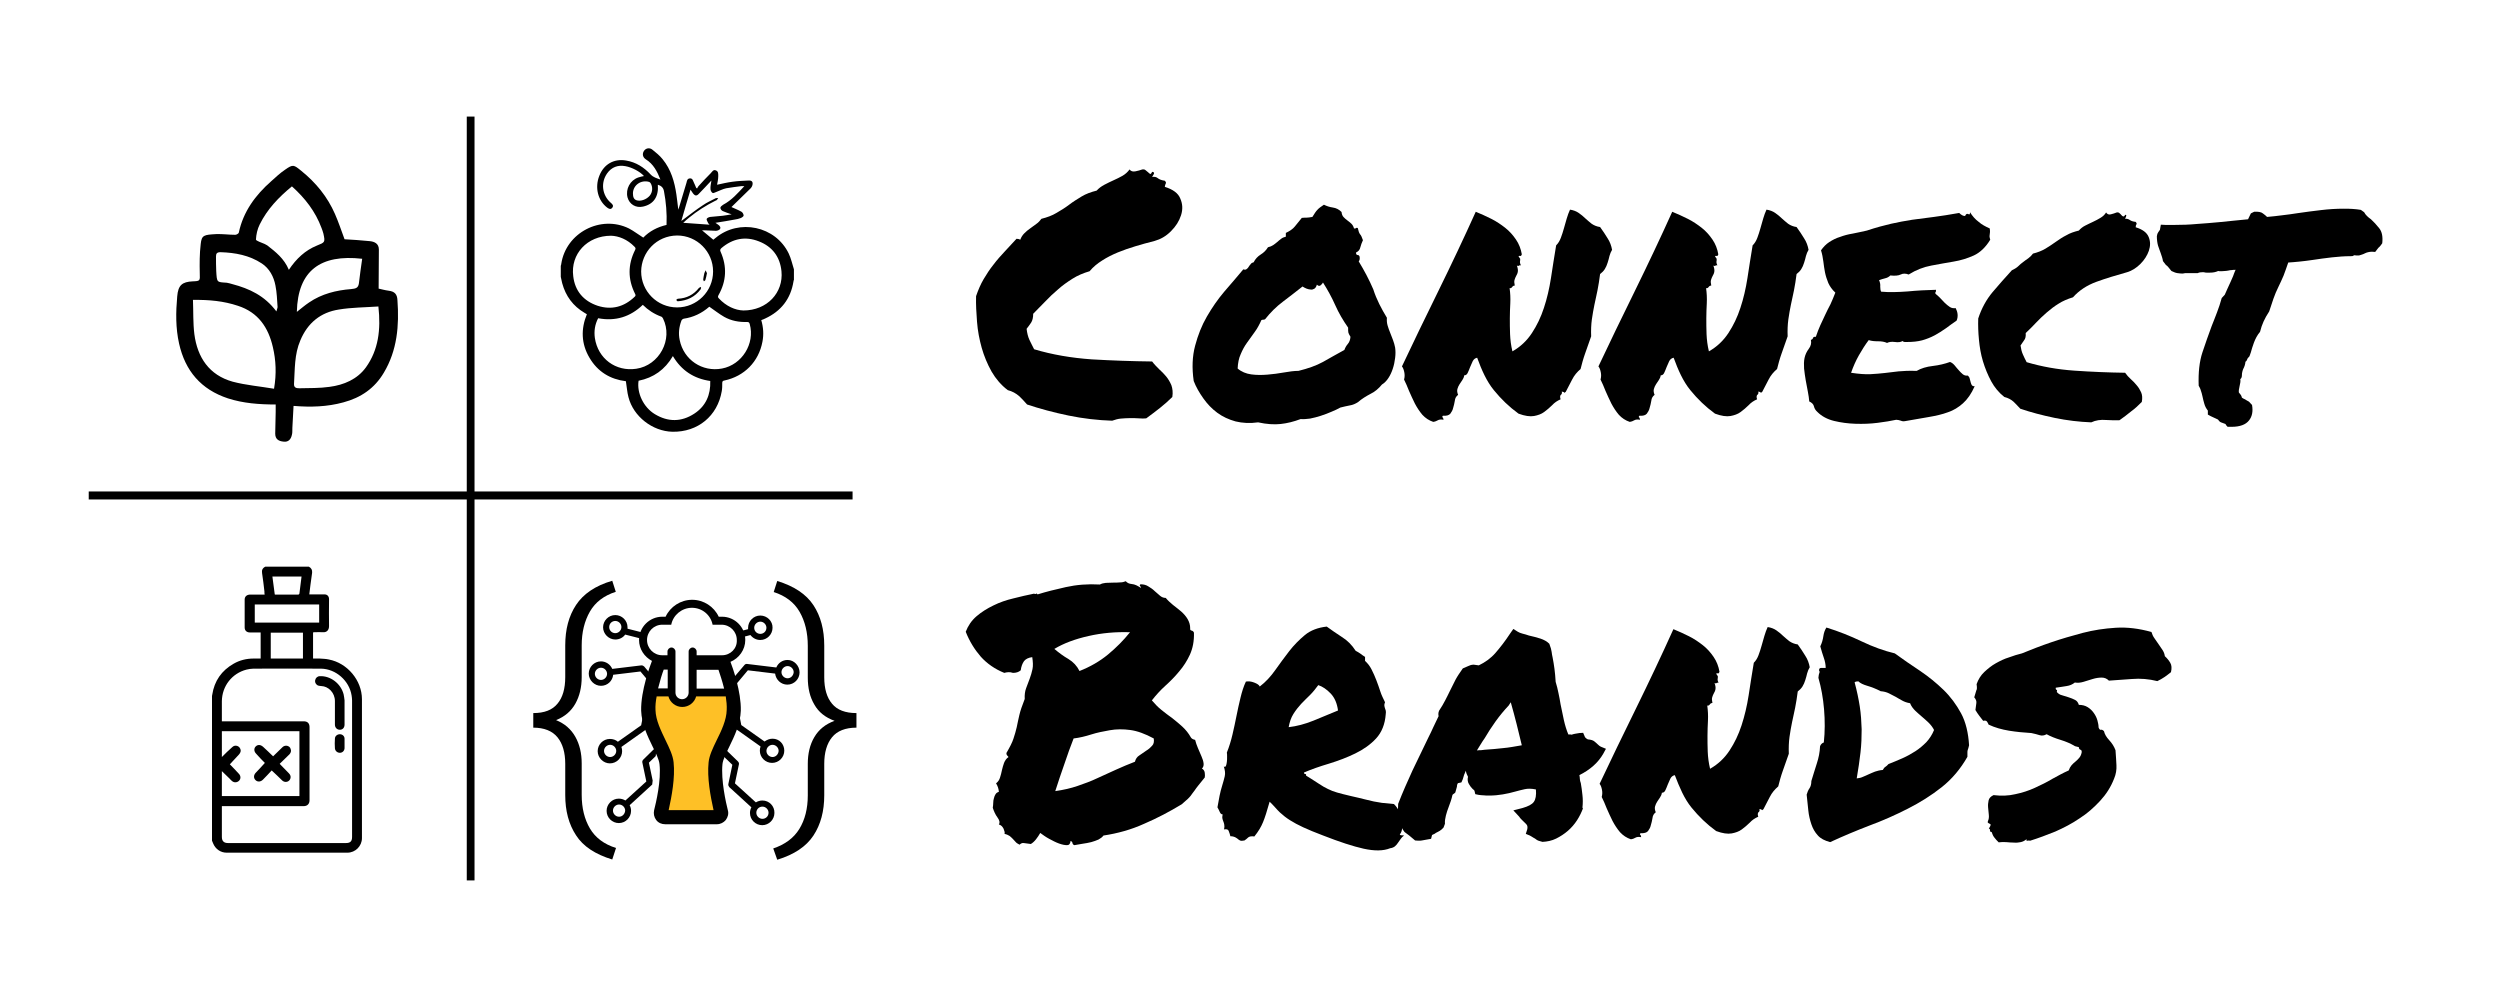 <?xml version="1.0" encoding="utf-8"?>
<!-- Generator: Adobe Illustrator 23.1.0, SVG Export Plug-In . SVG Version: 6.00 Build 0)  -->
<svg version="1.1" id="Layer_1" xmlns="http://www.w3.org/2000/svg" xmlns:xlink="http://www.w3.org/1999/xlink" x="0px" y="0px"
	 viewBox="0 0 1063.7 426.6" style="enable-background:new 0 0 1063.7 426.6;" xml:space="preserve">
<style type="text/css">
	.st0{stroke:#000000;stroke-miterlimit:10;}
	.st1{clip-path:url(#SVGID_2_);}
	.st2{clip-path:url(#SVGID_4_);}
	.st3{clip-path:url(#SVGID_6_);}
	.st4{clip-path:url(#SVGID_8_);}
	.st5{clip-path:url(#SVGID_10_);}
	.st6{clip-path:url(#SVGID_12_);}
	.st7{clip-path:url(#SVGID_12_);fill:#FEC026;}
	.st8{fill:none;}
</style>
<rect x="199.1" y="50.1" class="st0" width="2.3" height="324"/>
<rect x="199" y="48.8" transform="matrix(4.805845e-10 -1 1 4.805845e-10 -10.548 411)" class="st0" width="2.4" height="324"/>
<g>
	<g>
		<defs>
			<rect id="SVGID_1_" x="12.5" y="230.9" width="219.4" height="148.1"/>
		</defs>
		<clipPath id="SVGID_2_">
			<use xlink:href="#SVGID_1_"  style="overflow:visible;"/>
		</clipPath>
		<g class="st1">
			<defs>
				<rect id="SVGID_3_" x="12.5" y="230.9" width="219.4" height="148.1"/>
			</defs>
			<clipPath id="SVGID_4_">
				<use xlink:href="#SVGID_3_"  style="overflow:visible;"/>
			</clipPath>
			<path class="st2" d="M112.9,241.1h18.5c1.1,0.6,1.5,1.4,1.4,2.6c-0.2,1.7-0.5,3.4-0.7,5.1c-0.2,1.3-0.3,2.7-0.5,4.1
				c0.4,0,0.7,0,1,0c1.8,0,3.7,0,5.5,0c1.2,0,1.9,0.9,1.9,2c0,0.2,0,0.3,0,0.5c0,3.7-0.1,7.3,0,11c0,1.7-1,2.7-2.5,2.6
				c-1.2-0.1-2.4,0-3.7,0c-0.2,0-0.4,0-0.6,0.1v11.1c0.9,0,1.9,0,2.8,0c1.3,0.1,2.6,0.1,3.9,0.4c7.9,1.5,14.1,8.9,14.1,16.9
				c0,19.7,0,39.4,0,59.1c0,3.4-2.8,6.2-6.2,6.2c-17.1,0-34.3,0-51.4,0c-2.5,0-4.7-1.5-5.7-3.9c-0.2-0.4-0.3-0.8-0.5-1.2v-61.7
				c0.1-0.1,0.1-0.3,0.1-0.4c0.9-5.9,4-10.3,9.1-13.2c2.6-1.5,5.5-2.2,8.5-2.2c1,0,2,0,3,0v-11.1c-1.6,0-3.1,0-4.6,0
				c-1.3,0-2.2-0.8-2.2-2.1c0-4,0-7.9,0-11.9c0-1.2,0.8-2,2.1-2.1c0.6,0,1.3,0,1.9,0c1.5,0,2.9,0,4.5,0c-0.1-0.5-0.1-0.9-0.1-1.4
				c-0.3-2.6-0.6-5.2-1-7.8C111.3,242.6,111.7,241.7,112.9,241.1 M94.4,342.9v0.8c0,4.1,0,8.3,0,12.4c0,1.8,0.9,2.6,2.6,2.6
				c16.7,0,33.5,0,50.2,0c1.9,0,2.6-0.8,2.6-2.6c0-19.4,0-38.7,0-58.1c0-0.7-0.1-1.4-0.2-2.1c-1-6.3-6.7-11.3-13-11.4
				c-9.6-0.1-19.2,0-28.8,0c-1,0-2,0.2-2.9,0.4c-6.2,1.6-10.4,7-10.5,13.4c0,2.6,0,5.3,0,7.9c0,0.2,0,0.4,0,0.7h1
				c9.8,0,19.5,0,29.3,0c1.5,0,3,0,4.5,0c1.7,0,2.5,0.9,2.5,2.5c0,10.4,0,20.7,0,31.1c0,1.5-0.9,2.5-2.5,2.5c-11.3,0-22.5,0-33.8,0
				H94.4z M94.4,338.7h33v-27.6h-33v11c1.5-1.5,2.9-2.9,4.4-4.2c0.6-0.6,1.4-0.8,2.2-0.5c0.8,0.3,1.2,0.9,1.4,1.7
				c0.1,0.7-0.2,1.3-0.7,1.9c-1.3,1.4-2.6,2.8-3.9,4.2c1.2,1.3,2.6,2.6,3.9,4.1c0.8,0.9,0.8,2.1,0,2.9c-0.8,0.8-2.1,0.9-3,0.1
				c-0.4-0.3-0.7-0.7-1-1c-1.1-1.1-2.2-2.1-3.3-3.2V338.7z M135.8,257.2h-27.4v7.7h27.4V257.2z M128.9,269.2h-13.7v11h13.7V269.2z
				 M116.9,252.9c0.1,0.1,0.2,0.1,0.2,0.1c3.3,0,6.5,0,9.8,0c0.2,0,0.5-0.3,0.5-0.5c0.3-2.4,0.6-4.8,0.9-7.2h-12.4
				C116.2,247.8,116.6,250.4,116.9,252.9"/>
			<path class="st2" d="M146.6,302.7c0,1.9,0,3.7,0,5.6c0,1.3-0.8,2.2-2,2.2c-1.2,0-2.1-0.9-2.1-2.2c0-3.3,0-6.7,0-10
				c0-3.6-2.8-6.3-5.8-6.4c-0.4,0-0.9-0.1-1.3-0.2c-0.9-0.3-1.5-1.3-1.3-2.3c0.2-1,1-1.7,2-1.7c4.5-0.2,8.9,3.1,10.1,7.7
				c0.2,0.9,0.3,1.8,0.4,2.6C146.6,299.5,146.6,301.1,146.6,302.7"/>
			<path class="st2" d="M146.6,316.4c0,0.7,0,1.3,0,2c-0.1,1.1-0.9,1.9-2,1.9c-1.1,0-2-0.8-2.1-1.9c-0.1-1.4-0.1-2.7,0-4.1
				c0-1.1,1-1.9,2.1-1.9c1.1,0,2,0.8,2,1.9C146.6,315.1,146.6,315.8,146.6,316.4"/>
			<path class="st2" d="M116.2,321.8c1.3-1.3,2.7-2.6,4-3.9c0.5-0.5,1.2-0.7,1.9-0.6c0.8,0.2,1.4,0.6,1.6,1.5c0.3,0.8,0,1.5-0.5,2.1
				c-1.3,1.3-2.6,2.5-3.9,3.8c-0.1,0.1-0.2,0.2-0.3,0.3c1.3,1.3,2.6,2.7,3.9,4c0.6,0.6,0.9,1.3,0.7,2.1c-0.4,1.6-2.3,2.1-3.5,1
				c-1.4-1.4-2.8-2.7-4.5-4.3c-1.2,1.3-2.4,2.6-3.7,3.9c-1,1-2.3,1.1-3.2,0.2c-0.9-0.9-0.8-2.2,0.2-3.2c1.3-1.3,2.5-2.7,3.8-4.1
				c-1.2-1.2-2.5-2.5-3.7-3.9c-1-1-1-2.3-0.2-3.1c0.9-0.9,2.1-0.8,3.2,0.2C113.5,319.2,114.8,320.4,116.2,321.8"/>
		</g>
	</g>
</g>
<g>
	<g>
		<defs>
			<rect id="SVGID_5_" x="118.6" y="3.5" width="354" height="239"/>
		</defs>
		<clipPath id="SVGID_6_">
			<use xlink:href="#SVGID_5_"  style="overflow:visible;"/>
		</clipPath>
		<g class="st3">
			<defs>
				<rect id="SVGID_7_" x="118.6" y="3.5" width="354" height="239"/>
			</defs>
			<clipPath id="SVGID_8_">
				<use xlink:href="#SVGID_7_"  style="overflow:visible;"/>
			</clipPath>
			<path class="st4" d="M238.6,117.8v-4.7c0.1-0.3,0.2-0.5,0.2-0.8c2-13.3,16.8-21,28.8-15.1c2.1,1.1,4,2.6,6.1,3.9
				c2.6-2.7,6-4.5,9.9-5.4c0.2-4.9-0.2-9.7-1.1-14.4c-0.3-1.6-1.3-2.3-2.6-2.7c0.4,5.1-1.8,8.3-6.3,9.3c-3.1,0.7-5.8-1-6.6-3.9
				c-0.9-3.6,1.1-7.3,4.6-8.5c0.8-0.3,1.6-0.4,2.4-0.6c-1.7-1.9-5.1-3.7-7.9-4.2c-3.2-0.6-5.9,0.4-7.8,3.1c-2.8,4-2.1,9.3,1.6,12.5
				c0.7,0.6,1.3,1.2,0.6,2.1c-0.7,0.9-1.5,0.4-2.2-0.1c-3.9-3-5.3-8.5-3.3-13.5c1.9-4.9,6.2-7.4,11.4-6.5c4.2,0.7,7.6,2.9,10.4,5.9
				c1.2,1.3,2.6,1.6,4.2,2.2c-1.4-3.5-3-6.6-6.2-8.6c-1.4-0.9-1.6-2.4-0.8-3.6c0.8-1.2,2.4-1.5,3.6-0.5c1.5,1.2,3.1,2.5,4.3,4
				c3.6,4.4,5.1,9.6,5.9,15.1c0.3,2,0.5,4.1,0.8,6.4c0.2-0.6,0.3-0.9,0.4-1.2c1-3.4,2.1-6.9,3.1-10.3c0.2-0.8,0.3-1.7,1.4-1.8
				c1.2-0.1,1.3,0.9,1.7,1.7c0.4,0.8,0.7,1.6,1,2.3c0.1,0.1,0.3,0.2,0.4,0.3c0.2-0.3,0.3-0.7,0.6-1c1.7-1.9,3.4-3.7,5.2-5.5
				c0.6-0.6,1.1-1.7,2.2-1.2c1.1,0.4,1,1.5,1,2.5c0,0.7-0.1,1.3-0.2,2c-0.1,0.6-0.2,1.1-0.3,1.6c2.3-0.5,4.4-1,6.7-1.3
				c2.2-0.3,4.5-0.4,6.7-0.5c1.5-0.1,2,0.7,1.6,2.1c-0.1,0.4-0.4,0.9-0.7,1.2c-2.8,2.7-5.6,5.5-8.4,8.2C311,88,311,88.1,311,88
				c1.5,0.7,3.1,1.3,4.5,2.1c0.5,0.3,0.9,1.1,0.9,1.6c0,0.4-0.8,0.9-1.3,1.1c-0.8,0.3-1.6,0.5-2.4,0.6c-2.6,0.5-5.2,0.9-8.3,1.4
				c0.6,0.4,1,0.7,1.3,0.9c0.6,0.5,1.1,1.1,0.6,1.8c-0.3,0.4-1.1,0.7-1.7,0.7c-1.6,0-3.2-0.2-4.8-0.2c-0.3,0-0.7,0-1.1,0
				c1.7,1.4,3.2,2.7,4.8,4c0.3-0.2,0.6-0.5,1-0.8c10-8.3,25.5-5,31.1,6.7c1,2.1,1.5,4.5,2.2,6.7v4.5c-0.1,0.2-0.2,0.4-0.2,0.7
				c-1.2,7.4-5.3,12.6-12,15.7c-0.6,0.3-1.1,0.5-1.7,0.7c0.9,3.1,1.1,6.1,0.5,9.2c-1.6,8.5-7.7,14.7-16.2,16.5
				c-0.7,0.1-0.9,0.4-0.9,1.1c0,1.1,0,2.3-0.2,3.4c-1.8,10.6-10.2,17.5-21,17.3c-8.5-0.2-16.6-6.5-18.7-14.7
				c-0.6-2.2-0.7-4.5-1.1-6.8c-6.6-0.8-12-4-15.5-10c-3.5-5.9-3.7-12.2-1.1-18.5c-0.4-0.2-0.7-0.4-1-0.6c-4.9-2.9-8-7.1-9.5-12.6
				C239,119.6,238.8,118.7,238.6,117.8 M272.8,115.5c0,8.4,6.8,15.3,15.3,15.3c8.4,0,15.3-6.8,15.3-15.3c0-8.4-6.8-15.3-15.3-15.3
				C279.3,100.3,272.9,107.3,272.8,115.5 M316.3,132.1c10.1,0,17.1-7.6,16.2-16.7c-0.6-6.1-3.9-10.5-9.6-12.7
				c-5.8-2.3-11.2-1.2-16,2.9c-0.5,0.5-0.6,0.9-0.3,1.5c2.8,6.3,2.5,12.5-0.9,18.5c-0.3,0.6-0.3,0.9,0.2,1.4
				C309,130.3,312.8,132,316.3,132.1 M260,100.3c-10.2,0-17.3,7.8-16.1,17.2c0.7,6.3,4.4,10.6,10.4,12.6c5.9,1.9,11.2,0.5,15.7-3.8
				c0.5-0.4,0.5-0.8,0.2-1.3c-3.1-6.2-3.1-12.4,0-18.6c0.3-0.6,0.3-0.9-0.2-1.4C266.9,101.8,263.2,100.4,260,100.3 M254.5,135.4
				c-1.4,2.7-1.8,5.5-1.4,8.4c1.3,8.8,8.9,14.4,17.6,13.1c9.8-1.4,15.8-12.5,11.4-21.4c-0.2-0.3-0.4-0.7-0.8-0.8
				c-3-1.1-5.6-2.8-7.8-5C268.2,134.8,261.9,136.8,254.5,135.4 M301.8,130.5C302,130.5,301.8,130.5,301.8,130.5
				c-3.2,2.8-6.8,4.5-10.9,5.1c-0.4,0.1-0.9,0.5-1,0.9c-1,2.7-1.3,5.4-0.7,8.2c1.7,8.4,9.6,13.7,18,12.1
				c8.5-1.6,14.1-10.6,11.8-18.9c-0.2-0.7-0.4-0.9-1.2-0.9c-3.4,0.1-6.7-0.5-9.7-2.2C306,133.6,304,132,301.8,130.5 M271.7,162
				c-0.8,5.2,2.1,11.3,6.9,14.2c5.6,3.4,11.3,3.4,16.8-0.2c4.9-3.2,7-8,6.8-13.9c-7-1-12.3-4.5-15.9-10.6
				C282.9,157.3,278.1,160.7,271.7,162 M302.7,76.8c-1.8,2-3.6,3.8-5.3,5.6c-1,1.1-1.7,1-2.6-0.2c-0.3-0.4-0.6-0.9-1-1.5
				c-1.3,4.4-2.6,8.7-3.9,13.3c0.4-0.3,0.6-0.4,0.7-0.5c2.8-2.1,5.6-4.3,8.5-6.2c1.7-1.2,3.6-2,5.5-3c0.3-0.1,0.7,0,1,0
				c-0.2,0.3-0.4,0.6-0.6,0.8c-0.2,0.2-0.4,0.2-0.6,0.3c-4,2-7.8,4.4-11.2,7.2c-0.8,0.6-1.5,1.3-2.5,2.2c3.9,0.3,7.4,0.5,11.2,0.8
				c-0.4-0.4-0.6-0.6-0.7-0.9c-0.2-0.5-0.7-1.2-0.5-1.6c0.2-0.4,0.9-0.7,1.5-0.8c1.8-0.2,3.5-0.3,5.3-0.5c1.2-0.1,2.3-0.4,3.8-0.6
				c-1.5-0.5-2.7-0.9-3.8-1.4c-0.5-0.2-1-0.9-1-1.4c0-0.4,0.7-1,1.2-1.3c3.6-1.9,6.1-4.8,9-7.9c-0.7,0-1,0-1.3,0
				c-2.1,0.3-4.3,0.5-6.4,0.9c-1.5,0.3-2.9,1.1-4.3,1.6c-0.5,0.2-1.3,0.6-1.5,0.4c-0.5-0.3-0.9-1.1-0.9-1.6
				C302.2,79.3,302.5,78.2,302.7,76.8 M269.3,82.2c0,1.7,0.4,2.6,1.5,3c1.7,0.6,4.3-0.3,5.7-2c1.2-1.5,1.3-3.7,0.3-5.3
				c-0.1-0.2-0.4-0.4-0.6-0.5C272.8,76.4,269.4,78.7,269.3,82.2"/>
			<path class="st4" d="M288.3,128.2c-0.1-0.1-0.4-0.3-0.6-0.6c0.3-0.2,0.5-0.5,0.8-0.5c3.7-0.2,6.6-1.7,8.9-4.6
				c0.2-0.2,0.6-0.3,0.9-0.4c-0.1,0.3,0,0.8-0.2,1C295.7,126.3,292.5,127.9,288.3,128.2"/>
			<path class="st4" d="M300.8,116.2c-0.2,1.1-0.4,2.1-0.7,3c-0.1,0.2-0.4,0.3-0.6,0.5c-0.1-0.3-0.3-0.5-0.3-0.8
				c0.1-0.9,0.3-1.8,0.5-2.7c0.1-0.4,0.4-0.8,0.6-1.2C300.4,115.5,300.6,115.9,300.8,116.2"/>
		</g>
	</g>
</g>
<g>
	<g>
		<defs>
			<rect id="SVGID_9_" x="157.3" y="211.6" width="276.6" height="186.7"/>
		</defs>
		<clipPath id="SVGID_10_">
			<use xlink:href="#SVGID_9_"  style="overflow:visible;"/>
		</clipPath>
		<g class="st5">
			<defs>
				<rect id="SVGID_11_" x="157.3" y="211.6" width="276.6" height="186.7"/>
			</defs>
			<clipPath id="SVGID_12_">
				<use xlink:href="#SVGID_11_"  style="overflow:visible;"/>
			</clipPath>
			<path class="st6" d="M260.5,365.7c-7.2-2.2-12.4-5.6-15.4-10.3c-3.1-4.7-4.6-10.4-4.6-17.1V325c0-4.8-1.1-8.6-3.3-11.3
				c-2.2-2.7-5.7-4.1-10.3-4.1v-6.2c4.7,0,8.1-1.3,10.3-4c2.2-2.6,3.3-6.4,3.3-11.3v-13.5c0-6.8,1.5-12.5,4.6-17.2
				c3.1-4.7,8.2-8.2,15.4-10.3l1.5,4.7c-5,1.6-8.7,4.4-11,8.4c-2.3,4-3.5,8.8-3.5,14.4v13.5c0,4.3-0.9,8.1-2.7,11.3
				c-1.8,3.2-4.5,5.5-8.2,7c3.7,1.5,6.4,3.9,8.2,7.1c1.8,3.2,2.7,7,2.7,11.3v13.4c0,5.6,1.2,10.4,3.5,14.3c2.3,3.9,6,6.7,11.1,8.3
				L260.5,365.7z"/>
			<path class="st6" d="M329,361c5-1.7,8.7-4.4,11.1-8.3c2.4-3.9,3.6-8.7,3.6-14.3V325c0-4.4,0.9-8.2,2.8-11.4
				c1.9-3.2,4.7-5.5,8.6-6.9c-3.9-1.4-6.8-3.7-8.6-6.9c-1.9-3.2-2.8-7-2.8-11.5v-13.5c0-5.7-1.2-10.5-3.5-14.5c-2.3-4-6-6.8-11-8.4
				l1.5-4.7c7.2,2.2,12.3,5.6,15.4,10.3c3.1,4.7,4.6,10.4,4.6,17.2v13.5c0,4.8,1.1,8.6,3.3,11.2c2.2,2.7,5.7,4,10.4,4v6.2
				c-4.7,0-8.2,1.4-10.4,4.1c-2.2,2.7-3.3,6.5-3.3,11.3v13.4c0,6.7-1.5,12.4-4.6,17.1c-3.1,4.7-8.2,8.1-15.4,10.3L329,361z"/>
			<path class="st6" d="M323.5,261.9c-2.9,0-5.2,2.4-5.2,5.2c0,0.2,0,0.4,0,0.6l-4.6,1.2c0.7,0.7,1.3,1.5,1.8,2.3l3.8-1
				c1,1.3,2.5,2.1,4.2,2.1c2.9,0,5.2-2.4,5.2-5.2C328.8,264.3,326.4,261.9,323.5,261.9 M323.5,269.7c-1.4,0-2.6-1.1-2.6-2.6
				c0-1.4,1.2-2.6,2.6-2.6c1.4,0,2.6,1.2,2.6,2.6C326.1,268.6,324.9,269.7,323.5,269.7"/>
			<path class="st6" d="M274,269.3c-0.1-0.1-0.2-0.1-0.3-0.1l-6.7-1.7c0-0.2,0-0.4,0-0.6c0-2.9-2.4-5.2-5.2-5.2
				c-2.9,0-5.2,2.4-5.2,5.2s2.4,5.2,5.2,5.2c1.7,0,3.3-0.8,4.2-2.1l6.7,1.7l0.6,0.6C273.4,271.2,273.6,270.3,274,269.3 M261.8,269.4
				c-1.4,0-2.6-1.1-2.6-2.6s1.2-2.6,2.6-2.6c1.4,0,2.6,1.2,2.6,2.6S263.2,269.4,261.8,269.4"/>
			<path class="st6" d="M324.4,340.6c-1,0-2,0.3-2.8,0.8l-8.9-8.1l1.7-8.1c0.1-0.4-0.1-0.9-0.4-1.2l-6.9-6.7c-0.2,1-0.5,1.9-0.9,2.9
				l5.4,5.2l-1.7,8.2c-0.1,0.5,0.1,0.9,0.4,1.3l9.4,8.6c-0.4,0.7-0.6,1.6-0.6,2.4c0,2.9,2.4,5.2,5.2,5.2c2.9,0,5.2-2.4,5.2-5.2
				C329.6,343,327.3,340.6,324.4,340.6 M324.4,348.4c-1.4,0-2.6-1.2-2.6-2.6c0-1.4,1.1-2.6,2.6-2.6c1.4,0,2.6,1.2,2.6,2.6
				C327,347.3,325.8,348.4,324.4,348.4"/>
			<path class="st6" d="M278.3,288.6l-4.2-5c-0.3-0.3-0.7-0.5-1.2-0.5l-12.4,1.5c-0.8-1.9-2.7-3.2-4.8-3.2c-2.9,0-5.2,2.4-5.2,5.2
				s2.4,5.2,5.2,5.2c2.7,0,4.9-2,5.2-4.7l11.6-1.4l4.6,5.5C277.4,290.4,277.8,289.5,278.3,288.6 M255.7,289.3
				c-1.4,0-2.6-1.2-2.6-2.6s1.2-2.6,2.6-2.6c1.4,0,2.6,1.2,2.6,2.6S257.1,289.3,255.7,289.3"/>
			<path class="st6" d="M335.1,280.8c-2.2,0-4,1.3-4.8,3.2l-12.4-1.5c-0.4-0.1-0.9,0.1-1.2,0.5l-5.6,6.6c0.4,0.9,0.8,2,0.9,3
				l6.2-7.4l11.6,1.4c0.3,2.6,2.5,4.7,5.2,4.7c2.9,0,5.2-2.4,5.2-5.2S337.9,280.8,335.1,280.8 M335.1,288.6c-1.4,0-2.6-1.2-2.6-2.6
				c0-1.4,1.2-2.6,2.6-2.6c1.4,0,2.6,1.2,2.6,2.6C337.6,287.4,336.5,288.6,335.1,288.6"/>
			<path class="st6" d="M274.6,301.2c0-0.4,0-0.8,0-1.2c-0.1,0.1-0.2,0.3-0.2,0.5l-1.6,8.1l-9.9,7c-0.9-0.8-2.1-1.2-3.4-1.2
				c-2.9,0-5.2,2.4-5.2,5.2s2.4,5.2,5.2,5.2c2.9,0,5.2-2.4,5.2-5.2c0-0.6-0.1-1.3-0.3-1.8l10.3-7.3c0.3-0.2,0.5-0.5,0.5-0.8l0.6-3.2
				C275.1,304.8,274.6,303.1,274.6,301.2 M259.6,322.1c-1.4,0-2.6-1.2-2.6-2.6c0-1.4,1.2-2.6,2.6-2.6c1.4,0,2.6,1.2,2.6,2.6
				C262.2,320.9,261,322.1,259.6,322.1"/>
			<path class="st6" d="M328.7,314.3c-1.3,0-2.4,0.5-3.4,1.2l-9.9-7l-0.9-4.7c-0.3,1-0.7,2-1.3,2.9c-0.1,0.6-0.3,1.2-0.6,1.8l0.2,1
				c0.1,0.3,0.3,0.6,0.5,0.8l10.3,7.3c-0.2,0.6-0.3,1.2-0.3,1.8c0,2.9,2.4,5.2,5.2,5.2c2.9,0,5.2-2.4,5.2-5.2
				S331.6,314.3,328.7,314.3 M328.7,322.1c-1.4,0-2.6-1.2-2.6-2.6c0-1.4,1.2-2.6,2.6-2.6c1.4,0,2.6,1.2,2.6,2.6
				C331.2,320.9,330.1,322.1,328.7,322.1"/>
			<path class="st6" d="M277.4,333.9c0,0,0.1-0.1,0.1-0.1c0.1-0.6,0.1-1.1,0.2-1.7l-1.6-7.6l2.9-2.8c0-0.3,0.1-0.6,0.1-1
				c0.1-1,0.2-2.1,0.3-3.1l-5.7,5.6c-0.3,0.3-0.5,0.8-0.4,1.2l1.7,8.1l-8.9,8.1c-0.8-0.5-1.8-0.8-2.8-0.8c-2.9,0-5.2,2.4-5.2,5.2
				c0,2.9,2.4,5.2,5.2,5.2c2.9,0,5.2-2.4,5.2-5.2c0-0.9-0.2-1.7-0.6-2.4L277.4,333.9z M263.4,347.5c-1.4,0-2.6-1.2-2.6-2.6
				c0-1.4,1.2-2.6,2.6-2.6c1.4,0,2.6,1.2,2.6,2.6C265.9,346.3,264.8,347.5,263.4,347.5"/>
			<path class="st7" d="M305.2,346h-22.4l0.4-1.6c1.9-8.5,2.6-15,2.1-20c-0.3-2.7-1.8-5.7-3.3-8.9c-2-4.1-4.3-8.8-4.4-13.4
				c-0.1-1.8,0.1-3.8,0.5-6l0.2-1.1h7l0.3,0.9c0.6,2.1,2.5,3.6,4.7,3.6c2.2,0,4.1-1.5,4.7-3.6l0.3-0.9h14.6l0.2,1.1
				c0.4,2.3,0.5,4.3,0.5,6c-0.1,4.6-2.4,9.3-4.4,13.4c-1.6,3.2-3,6.2-3.3,8.9c-0.5,4.9,0.1,11.5,2.1,20L305.2,346z"/>
			<path class="st6" d="M317.1,272.3c0-5.4-4.4-9.9-9.9-9.9h-1.4c-2-4.3-6.4-7.2-11.3-7.2c-4.9,0-9.3,2.9-11.3,7.2h-1.4
				c-5.4,0-9.9,4.4-9.9,9.9c0,3.9,2.3,7.2,5.5,8.9c-0.7,1.8-4.8,12.6-4.6,21.2c0.2,5.6,2.7,10.8,4.9,15.3c1.4,2.8,2.7,5.5,2.9,7.4
				c0.8,6.9-1.5,16.5-2.3,19.7c-0.3,1.4,0,2.9,0.9,4.1c0.9,1.2,2.3,1.8,3.8,1.8H305c1.5,0,2.9-0.7,3.8-1.8c0.9-1.2,1.3-2.7,0.9-4.1
				c-0.8-3.2-3-12.8-2.3-19.7c0.2-1.9,1.5-4.5,2.9-7.4c2.2-4.5,4.7-9.7,4.9-15.3c0.2-8.1-3.4-18.2-4.4-20.8
				C314.4,280.1,317.1,276.5,317.1,272.3 M309.2,302.1c-0.1,4.3-2.3,8.9-4.3,12.9c-1.6,3.3-3.1,6.4-3.4,9.3
				c-0.7,6.6,0.8,14.5,2.1,20.4h-19.1c1.3-5.9,2.8-13.8,2.1-20.4c-0.3-2.9-1.8-6-3.4-9.3c-1.9-4-4.2-8.5-4.3-12.9
				c-0.1-1.8,0.1-3.8,0.5-5.8h5c0.7,2.6,3.1,4.5,5.9,4.5c2.8,0,5.2-1.9,5.9-4.5h12.6C309.1,298.3,309.3,300.3,309.2,302.1
				 M284.1,292.9H280c0.8-3.2,1.7-6.2,2.4-8h1.7V292.9z M296.4,285h9.3c0.6,1.8,1.6,4.7,2.4,8h-11.7V285z M307.2,278.8h-10.8v-1.6
				c0-0.9-0.8-1.7-1.7-1.7c-0.9,0-1.7,0.8-1.7,1.7v17.5c0,1.5-1.2,2.8-2.8,2.8c-1.5,0-2.8-1.2-2.8-2.8v-17.5c0-0.9-0.8-1.7-1.7-1.7
				c-0.9,0-1.7,0.8-1.7,1.7v1.6h-2.2c-3.6,0-6.5-2.9-6.5-6.5c0-3.6,2.9-6.5,6.5-6.5h3.8c0.8-4.1,4.5-7.2,8.8-7.2
				c4.4,0,8,3.1,8.8,7.2h3.8c3.6,0,6.5,2.9,6.5,6.5C313.7,275.9,310.8,278.8,307.2,278.8"/>
		</g>
	</g>
</g>
<path d="M146.6,101.8c3.2,0.2,7,0.4,10.7,0.8c2,0.2,3.9,1,3.9,3.6c0,5.4-0.1,10.8-0.1,16.6c1,0.2,2.7,0.7,4.3,0.9
	c2.5,0.3,3.6,1.5,3.7,4c0.8,10.8-0.1,21.4-5.8,30.9c-3.9,6.6-9.7,10.6-17.2,12.6c-6.9,1.9-13.9,2.1-21.2,1.5
	c-0.2,3.1-0.3,6.2-0.5,9.3c-0.1,1,0.1,2-0.2,3c-0.4,1.9-1.5,3.2-3.6,2.9c-2-0.2-3.5-1-3.5-3.4c0.1-3.1,0.1-6.1,0.2-9.2
	c0-1,0-2.1,0-3.2c-7,0-13.8-0.5-20.3-2.6c-11.5-3.8-18.2-11.7-20.8-23.3c-1.5-6.7-1.4-13.4-0.8-20.1c0.4-4.7,2-6.2,6.7-6.4
	c3.1-0.1,3-0.3,2.9-3.3c-0.1-4.2-0.1-8.4,0.4-12.6c0.4-3.8,1.4-3.9,6.6-4.2c2.7-0.1,5.4,0.3,8.1,0.3c0.5,0,1.4-0.5,1.5-0.9
	c1.9-9,7.1-16,13.8-21.9c1.9-1.7,3.8-3.5,5.9-4.9c3.4-2.4,3.7-2.1,6.9,0.5c6.2,5,11.1,11,14.3,18.3C144,94.4,145.2,98,146.6,101.8z
	 M116.6,165.4c1.1-6.4,0.8-12.2-0.5-17.7c-1.9-8.3-6.2-14.8-14.9-17.6c-6-2-12.1-2.6-19.1-2.5c0.2,4.9,0,9.8,0.6,14.6
	c1.3,9.9,6.3,17.4,16.3,20.2C104.7,163.9,110.7,164.4,116.6,165.4z M161,130.4c-5.8,0.4-11.4,0.4-16.8,1.3
	c-7.8,1.2-13.3,5.7-16.4,13.1c-2.6,6-2.3,12.3-2.7,18.5c-0.1,1.7,1,1.9,2.3,1.9c4.3-0.1,8.6,0,12.8-0.6c6.1-0.8,11.8-3.2,15.5-8.3
	C161,148.9,162.1,140.3,161,130.4z M122.9,114.8c3.2-4.8,7-8.3,11.9-10.3c3.5-1.4,3.6-1.4,2.8-5.1c-0.2-0.8-0.5-1.6-0.8-2.4
	c-2.6-7-7-12.7-12.6-17.7c-5.6,4.6-10.5,9.7-13.7,16.2c-1,2-1.5,4.3-1.6,6.4c0,0.6,2.4,1.3,3.7,1.9c0.4,0.2,0.8,0.4,1.1,0.6
	C117.3,107.2,120.9,110,122.9,114.8z M154.1,110.1c-17.7-2-27.4,5-27.8,22.6c1.8-1.4,3.4-2.8,5.2-4c5.4-3.7,11.6-5.2,17.9-5.7
	c1.9-0.2,3-0.4,3.3-2.4C153.1,117.1,153.6,113.6,154.1,110.1z M117.6,132.5c0.2-0.9,0.5-1.4,0.5-1.9c-0.2-3-0.3-6.1-0.9-9.1
	c-0.7-3.8-2.6-7.3-5.8-9.4c-5.3-3.5-11.3-4.6-17.6-4.8c-1.5,0-1.9,0.6-1.9,1.8c0,2.1,0,4.1,0.1,6.2c0.3,5,0.2,4.7,4.5,5
	c0.8,0.1,1.6,0.4,2.4,0.6C106.1,122.8,112.6,125.8,117.6,132.5z"/>
<g>
	<rect x="415.3" y="89.5" class="st8" width="671.8" height="289.5"/>
	<path d="M428.8,166c-2.8-2.1-5.1-4.8-6.9-7.9c-1.8-3.2-3.2-6.6-4.2-10.1c-1-3.6-1.7-7.2-2-11.1c-0.3-3.8-0.5-7.4-0.4-10.9
		c0.9-2.6,1.9-5,3.2-7.2c1.3-2.2,2.6-4.2,4.2-6.2c1.5-2,3.2-3.9,4.8-5.6c1.7-1.8,3.3-3.6,5-5.4c0.6,0,1.1,0.1,1.6,0.4
		c0.4-1.1,1-2,1.7-2.7c0.8-0.8,1.6-1.5,2.5-2.1c0.9-0.6,1.7-1.3,2.6-1.9c0.9-0.6,1.6-1.4,2.2-2.2c2.4-0.6,4.6-1.4,6.4-2.5
		c1.9-1.1,3.7-2.2,5.4-3.5c1.7-1.3,3.5-2.4,5.3-3.5c1.8-1.1,4-1.9,6.4-2.5c0.9-1,2-1.8,3.3-2.5c1.3-0.7,2.6-1.3,3.9-1.9
		s2.6-1.2,3.8-1.9c1.2-0.7,2.2-1.6,3-2.7c0.6,0.8,1.4,1,2.5,0.8c1.1-0.2,2-0.5,2.9-0.8c0.6-0.1,1.1,0,1.4,0.3
		c0.4,0.3,0.7,0.6,1.1,0.9c0.3,0.3,0.6,0.6,0.9,0.7c0.2,0.1,0.5-0.2,0.8-0.9c0.8,0.1,1,0.4,0.7,1c-0.3,0.6-0.6,1-0.7,1.2
		c1-0.2,1.8,0,2.4,0.5c0.6,0.5,1.6,0.9,3,1.1c0.5,0.5,0.6,0.9,0.4,1.2c-0.2,0.3-0.3,0.8-0.4,1.4c3.5,1.1,5.7,2.7,6.6,5
		c1,2.3,1.1,4.6,0.3,7.1c-0.8,2.5-2.2,4.7-4.3,6.8c-2.1,2.1-4.4,3.4-6.9,4.1c-3,0.8-5.8,1.5-8.3,2.3c-2.6,0.8-5,1.6-7.4,2.6
		c-2.4,1-4.6,2.1-6.6,3.4c-2.1,1.3-3.9,2.8-5.4,4.6c-2.7,0.8-5.1,1.8-7.3,3.2c-2.2,1.4-4.2,2.8-6.1,4.5c-1.9,1.6-3.7,3.3-5.4,5.1
		c-1.7,1.8-3.5,3.5-5.2,5.3c0,1.6-0.3,2.9-0.9,3.8s-1.2,1.7-1.9,2.6c0.2,1.8,0.6,3.4,1.2,4.7c0.6,1.3,1.3,2.6,2,4
		c7.7,2.3,15.9,3.7,24.5,4.3c8.6,0.5,17.2,0.8,25.7,0.9c0.9,1.2,1.9,2.2,3,3.3c1.1,1,2.1,2,3,3.1c0.9,1.1,1.6,2.3,2.2,3.7
		c0.5,1.4,0.7,3.1,0.4,5c-1.6,1.6-3.4,3.2-5.3,4.7c-1.9,1.5-3.9,3-5.8,4.4c-0.9,0.1-1.9,0.1-3.1,0c-1.2-0.1-2.5-0.1-3.8-0.1
		s-2.6,0.1-3.9,0.2s-2.5,0.5-3.7,0.9c-6.1-0.2-12.3-0.9-18.6-2.2s-12.2-2.9-17.6-4.7c-1.1-1.3-2.2-2.4-3.3-3.5
		C432.2,167.3,430.7,166.5,428.8,166z"/>
	<path d="M590.1,135.2c-0.1,1.2,0,2.3,0.3,3.3c0.3,1.1,0.7,2.1,1.1,3.1s0.8,2,1.2,3.1c0.4,1.1,0.7,2.1,0.9,3.2
		c0.2,1.4,0.2,2.8,0,4.4c-0.2,1.6-0.5,3.1-1,4.6c-0.5,1.5-1.1,2.8-1.9,4c-0.8,1.2-1.7,2.1-2.7,2.7c-1.4,1.7-3,3.1-4.9,4
		c-1.9,1-3.7,2.1-5.3,3.5c-1.1,0.7-2.2,1.2-3.5,1.4s-2.6,0.6-4,0.9c-1.1,0.6-2.3,1.2-3.8,1.8c-1.4,0.6-2.9,1.2-4.5,1.7
		c-1.5,0.5-3.1,0.9-4.6,1.2c-1.5,0.2-2.9,0.3-4,0.2c-2.9,1.1-5.7,1.8-8.5,2.1c-2.7,0.3-6,0.1-9.6-0.7c-3.5,0.5-6.7,0.3-9.6-0.4
		c-2.9-0.8-5.5-2-7.8-3.7c-2.3-1.7-4.2-3.7-5.9-6.1c-1.7-2.4-3.1-4.8-4.1-7.4c-0.8-5.5-0.6-10.5,0.6-15s2.8-8.6,5-12.4
		c2.2-3.8,4.6-7.3,7.4-10.6c2.8-3.2,5.5-6.4,8.1-9.5c0.6,0.2,1,0.2,1.4-0.1c0.3-0.2,0.7-0.6,0.9-1s0.6-0.8,0.9-1.2
		c0.3-0.4,0.7-0.6,1.2-0.7c0.7-1.4,1.7-2.5,3-3.3s2.3-1.8,3.1-3.1c0.9-0.2,1.6-0.5,2.2-0.9c0.6-0.4,1.1-0.8,1.7-1.3
		c0.5-0.5,1.1-0.9,1.7-1.4s1.3-0.7,2-0.9v-1.6c1.7-0.8,3-1.7,3.8-2.7c0.8-1,1.8-2.2,3-3.7c0.9-0.1,1.6-0.1,2.1-0.1
		c0.5,0,1.3-0.1,2.4-0.3c0.8-1.3,1.5-2.4,2.1-3c0.6-0.7,1.6-1.4,2.8-2.2c1.2,0.6,2.4,1,3.8,1.2c1.4,0.2,2.6,0.8,3.7,1.9
		c0.1,1,0.4,1.7,0.9,2.2c0.5,0.5,1,1,1.6,1.4s1.1,0.9,1.7,1.4c0.5,0.5,0.9,1.2,1.1,2c0.4,0.1,0.7,0,0.8-0.1c0.1-0.2,0.4-0.2,0.8-0.1
		c0.3,1.4,0.6,2.2,1,2.7c0.4,0.4,0.8,1.3,1.2,2.5c-0.5,1-0.8,2-1.1,3c-0.2,1-0.8,1.8-1.8,2.2c-0.1,0.7,0.1,1,0.6,1.1
		c0.5,0,0.8,0.3,0.9,0.8c0.1,0.9,0,1.5-0.4,1.9c2.3,3.8,4.4,7.7,6.2,11.9C585.7,127.5,587.8,131.4,590.1,135.2z M572,148.9
		c0.4-1.1,0.9-1.9,1.5-2.6c0.6-0.7,1-1.7,1.1-3c-0.5-0.8-0.8-1.4-0.9-1.8c-0.1-0.4-0.1-1.1-0.1-2.1c-2.1-3-4-6.2-5.5-9.6
		c-1.5-3.4-3.3-6.6-5.2-9.6c-0.2,0.4-0.5,0.8-1,1.2c-0.5,0.4-1,0.3-1.6-0.3c-0.2,0.8-0.5,1.3-1,1.7c-0.5,0.3-1,0.5-1.6,0.4
		c-0.6,0-1.2-0.2-1.8-0.4c-0.6-0.2-1.2-0.6-1.7-0.9c-2.8,2.2-5.6,4.4-8.4,6.5c-2.8,2.1-5.3,4.6-7.5,7.4c-0.4,0.2-0.6,0.3-0.7,0.2
		c-0.1,0-0.4,0-0.9,0.2c-0.8,1.8-1.7,3.5-2.8,5c-1.1,1.5-2.2,3-3.3,4.6c-1.1,1.5-2,3.2-2.7,4.9c-0.8,1.7-1.2,3.8-1.3,6.1
		c1.6,1.4,3.6,2.2,5.8,2.5c2.2,0.3,4.5,0.3,6.9,0.1c2.4-0.2,4.7-0.5,6.9-0.9c2.3-0.4,4.4-0.7,6.3-0.7c4-1,7.5-2.2,10.4-3.8
		S568.8,150.6,572,148.9z"/>
	<path d="M628.5,152.2c-0.9,0.2-1.5,0.7-1.9,1.5c-0.4,0.8-0.7,1.7-1.1,2.5c-0.3,0.9-0.7,1.7-1,2.4c-0.3,0.7-0.8,1.1-1.5,1.1
		c-0.1,0.8-0.4,1.4-0.8,2s-0.8,1.2-1.2,1.8c-0.4,0.6-0.7,1.3-0.9,2c-0.2,0.7-0.1,1.6,0.3,2.5c-0.8,0.6-1.3,1.4-1.4,2.5
		c-0.2,1.1-0.4,2.1-0.7,3c-0.2,1-0.7,1.8-1.2,2.5c-0.6,0.7-1.6,1-3.2,0.9c-0.3,0.4-0.3,0.6-0.1,0.7c0.2,0.1,0.3,0.4,0.4,1
		c-1.1-0.2-1.9-0.1-2.4,0.2c-0.5,0.3-1.2,0.6-2,0.7c-1.8-0.6-3.3-1.6-4.6-3c-1.2-1.4-2.3-3.1-3.2-4.8c-0.9-1.8-1.7-3.6-2.5-5.4
		c-0.7-1.8-1.4-3.4-2.1-4.8c0.3-1.1,0.3-2.1,0.1-3.1c-0.2-1-0.5-1.9-1-2.5c4.7-10,9.9-20.7,15.5-32.1c5.6-11.4,10.9-22.6,15.9-33.7
		c2.2,0.9,4.4,1.9,6.6,3c2.2,1.1,4.1,2.4,5.9,3.8c1.8,1.4,3.3,3.1,4.6,5c1.3,1.9,2.1,4,2.5,6.3c-0.2,0.6-0.4,0.8-0.7,0.7
		c-0.2-0.1-0.5-0.1-0.7,0.2c0.4,0.5,0.6,0.8,0.7,1c0,0.2,0,0.4,0,0.6c0,0.2-0.1,0.5-0.1,0.8c0,0.3,0.1,0.8,0.4,1.4
		c-0.4-0.1-0.7,0-0.8,0.1c-0.1,0.2-0.5,0.2-0.9,0c0.4,1.1,0.5,1.9,0.4,2.6c-0.1,0.7-0.4,1.3-0.7,1.8c-0.3,0.5-0.5,1.1-0.7,1.7
		c-0.2,0.6-0.1,1.4,0.1,2.4c-0.3,0-0.5,0.1-0.7,0.2s-0.3,0.3-0.4,0.4c-0.1,0.1-0.2,0.3-0.4,0.4s-0.4,0.2-0.7,0.1
		c0.3,2.1,0.4,4.2,0.3,6.4c-0.1,2.1-0.2,4.3-0.2,6.4c0,2.2,0,4.4,0.1,6.8c0.1,2.4,0.4,4.8,1,7.3c3.5-2,6.2-4.6,8.3-7.8
		c2.1-3.2,3.8-6.7,5.1-10.7c1.3-3.9,2.3-8.2,3-12.7c0.7-4.5,1.4-9.2,2.2-13.9c0.9-0.9,1.5-1.9,2-3.2c0.5-1.3,0.9-2.6,1.3-4
		c0.4-1.4,0.8-2.8,1.2-4.2c0.4-1.4,0.9-2.7,1.4-3.8c1.4,0.2,2.7,0.7,3.7,1.4s2,1.5,2.8,2.3c0.9,0.8,1.8,1.6,2.7,2.3
		c1,0.7,2.2,1.2,3.6,1.4c1.2,1.6,2.2,3.2,3.2,4.8c1,1.5,1.6,3.2,1.9,4.9c-0.5,0.8-0.8,1.6-1.1,2.6c-0.2,1-0.5,1.9-0.8,2.9
		c-0.3,1-0.7,1.9-1.2,2.7c-0.5,0.8-1.2,1.5-2,2.1c-0.3,2.5-0.7,4.8-1.1,6.9c-0.4,2.1-0.9,4.1-1.3,6.1c-0.4,2-0.8,4.1-1.1,6.3
		s-0.4,4.6-0.3,7.2c-0.8,2.2-1.6,4.6-2.5,7.1c-0.9,2.5-1.5,4.8-2,6.8c-1.5,1.3-2.7,2.7-3.6,4.5s-1.8,3.5-2.7,5.2
		c-0.4,0.4-0.6,0.5-0.7,0.3c-0.1-0.2-0.4-0.3-1-0.4c0.1,0.4,0.1,0.7,0,0.9c-0.1,0.2-0.2,0.4-0.4,0.5s-0.2,0.4-0.3,0.7
		c0,0.3,0,0.7,0.2,1.2c-1.4,0.6-2.6,1.4-3.6,2.5c-1.1,1.1-2.2,2-3.4,2.9c-1.2,0.9-2.7,1.4-4.3,1.7c-1.7,0.3-3.9,0-6.6-1
		c-4-2.9-7.4-6.2-10.5-10S630.4,157.4,628.5,152.2z"/>
	<path d="M712.1,152.2c-0.9,0.2-1.5,0.7-1.9,1.5c-0.4,0.8-0.7,1.7-1.1,2.5c-0.3,0.9-0.7,1.7-1,2.4c-0.3,0.7-0.8,1.1-1.5,1.1
		c-0.1,0.8-0.4,1.4-0.8,2s-0.8,1.2-1.2,1.8c-0.4,0.6-0.7,1.3-0.9,2c-0.2,0.7-0.1,1.6,0.3,2.5c-0.8,0.6-1.3,1.4-1.4,2.5
		c-0.2,1.1-0.4,2.1-0.7,3c-0.2,1-0.7,1.8-1.2,2.5c-0.6,0.7-1.6,1-3.2,0.9c-0.3,0.4-0.3,0.6-0.1,0.7c0.2,0.1,0.3,0.4,0.4,1
		c-1.1-0.2-1.9-0.1-2.4,0.2c-0.5,0.3-1.2,0.6-2,0.7c-1.8-0.6-3.3-1.6-4.6-3c-1.2-1.4-2.3-3.1-3.2-4.8c-0.9-1.8-1.7-3.6-2.5-5.4
		c-0.7-1.8-1.4-3.4-2.1-4.8c0.3-1.1,0.3-2.1,0.1-3.1c-0.2-1-0.5-1.9-1-2.5c4.7-10,9.9-20.7,15.5-32.1c5.6-11.4,10.9-22.6,15.9-33.7
		c2.2,0.9,4.4,1.9,6.6,3c2.2,1.1,4.1,2.4,5.9,3.8c1.8,1.4,3.3,3.1,4.6,5c1.3,1.9,2.1,4,2.5,6.3c-0.2,0.6-0.4,0.8-0.7,0.7
		c-0.2-0.1-0.5-0.1-0.7,0.2c0.4,0.5,0.6,0.8,0.7,1c0,0.2,0,0.4,0,0.6c0,0.2-0.1,0.5-0.1,0.8c0,0.3,0.1,0.8,0.4,1.4
		c-0.4-0.1-0.7,0-0.8,0.1c-0.1,0.2-0.5,0.2-0.9,0c0.4,1.1,0.5,1.9,0.4,2.6c-0.1,0.7-0.4,1.3-0.7,1.8c-0.3,0.5-0.5,1.1-0.7,1.7
		c-0.2,0.6-0.1,1.4,0.1,2.4c-0.3,0-0.5,0.1-0.7,0.2s-0.3,0.3-0.4,0.4c-0.1,0.1-0.2,0.3-0.4,0.4s-0.4,0.2-0.7,0.1
		c0.3,2.1,0.4,4.2,0.3,6.4c-0.1,2.1-0.2,4.3-0.2,6.4c0,2.2,0,4.4,0.1,6.8c0.1,2.4,0.4,4.8,1,7.3c3.5-2,6.2-4.6,8.3-7.8
		c2.1-3.2,3.8-6.7,5.1-10.7c1.3-3.9,2.3-8.2,3-12.7c0.7-4.5,1.4-9.2,2.2-13.9c0.9-0.9,1.5-1.9,2-3.2c0.5-1.3,0.9-2.6,1.3-4
		c0.4-1.4,0.8-2.8,1.2-4.2c0.4-1.4,0.9-2.7,1.4-3.8c1.4,0.2,2.7,0.7,3.7,1.4s2,1.5,2.8,2.3c0.9,0.8,1.8,1.6,2.7,2.3
		c1,0.7,2.2,1.2,3.6,1.4c1.2,1.6,2.2,3.2,3.2,4.8c1,1.5,1.6,3.2,1.9,4.9c-0.5,0.8-0.8,1.6-1.1,2.6c-0.2,1-0.5,1.9-0.8,2.9
		c-0.3,1-0.7,1.9-1.2,2.7c-0.5,0.8-1.2,1.5-2,2.1c-0.3,2.5-0.7,4.8-1.1,6.9c-0.4,2.1-0.9,4.1-1.3,6.1c-0.4,2-0.8,4.1-1.1,6.3
		s-0.4,4.6-0.3,7.2c-0.8,2.2-1.6,4.6-2.5,7.1c-0.9,2.5-1.5,4.8-2,6.8c-1.5,1.3-2.7,2.7-3.6,4.5s-1.8,3.5-2.7,5.2
		c-0.4,0.4-0.6,0.5-0.7,0.3c-0.1-0.2-0.4-0.3-1-0.4c0.1,0.4,0.1,0.7,0,0.9c-0.1,0.2-0.2,0.4-0.4,0.5s-0.2,0.4-0.3,0.7
		c0,0.3,0,0.7,0.2,1.2c-1.4,0.6-2.6,1.4-3.6,2.5c-1.1,1.1-2.2,2-3.4,2.9c-1.2,0.9-2.7,1.4-4.3,1.7c-1.7,0.3-3.9,0-6.6-1
		c-4-2.9-7.4-6.2-10.5-10S714,157.4,712.1,152.2z"/>
	<path d="M846.6,97.2c0.1,0.7,0.1,1.2,0.1,1.5c0,0.3-0.1,0.7-0.1,0.9c0,0.3-0.1,0.6-0.1,0.9c0,0.3,0.1,0.8,0.3,1.5
		c-2,3.3-4.4,5.5-7,6.7c-2.7,1.2-5.5,2.1-8.6,2.6c-3.1,0.5-6.2,1.1-9.5,1.7c-3.2,0.6-6.4,1.8-9.6,3.8c-1.3-0.5-2.4-0.5-3.4,0
		c-1,0.5-2.5,0.6-4.4,0.4c-0.6,0.6-1.3,1-2.2,1.2c-0.9,0.2-1.7,0.5-2.6,0.8c0.4,0.9,0.6,1.8,0.5,2.7c0,0.9,0.1,1.7,0.4,2.2
		c3.4,0.3,7.1,0.2,11.2-0.1c4.1-0.4,8.1-0.6,12.1-0.7c0.1,0.5,0,0.8-0.1,0.9c-0.2,0.1-0.2,0.4-0.1,0.8c0.7,0.5,1.3,1.1,2,1.8
		c0.7,0.7,1.3,1.4,2,2.1c0.7,0.7,1.4,1.2,2.1,1.7s1.6,0.6,2.5,0.5c0.4,0.8,0.7,1.6,0.8,2.5c0.1,0.9,0,1.9-0.4,2.8
		c-1.5,1.1-3.1,2.1-4.6,3.3c-1.5,1.1-3.2,2.1-4.8,3c-1.7,0.9-3.5,1.6-5.3,2.1c-1.9,0.5-4,0.7-6.3,0.7c-0.5,0-0.8,0-1.1,0
		c-0.2,0-0.6-0.1-0.9-0.4c-0.8,0.5-1.9,0.6-3.3,0.4c-1.4-0.2-2.5,0-3.3,0.4c-1.1-0.5-2.3-0.7-3.8-0.7c-1.5,0-2.8-0.1-4-0.5
		c-1.5,2-2.9,4.2-4.2,6.5c-1.3,2.3-2.4,4.8-3.3,7.4c3.3,0.5,6,0.7,8.2,0.6c2.2-0.1,4.2-0.3,6.1-0.5c1.9-0.2,3.9-0.5,5.9-0.7
		c2-0.2,4.6-0.3,7.7-0.2c1.9-1.1,4.2-1.8,6.9-2.1c2.6-0.3,5.1-0.9,7.3-1.7c0.8,0.3,1.4,0.8,2,1.5s1.1,1.4,1.7,2
		c0.5,0.6,1.1,1.2,1.7,1.7c0.6,0.5,1.3,0.7,2.2,0.6c0.4,0.4,0.7,0.8,0.8,1.4c0.1,0.5,0.3,1,0.4,1.5c0.1,0.5,0.3,0.9,0.5,1.2
		c0.2,0.3,0.7,0.5,1.2,0.4c-1.4,3.2-3.1,5.6-5,7.3c-1.9,1.7-4,3-6.4,3.8c-2.4,0.9-5.1,1.5-8,2c-2.9,0.5-6.2,1.1-9.8,1.7
		c-0.9,0.2-1.6,0.2-2.2-0.1c-0.6-0.2-1.3-0.4-2-0.4c-2.2,0.5-4.9,0.9-7.9,1.3c-3.1,0.4-6.2,0.5-9.4,0.4c-3.2-0.1-6.2-0.5-9.1-1.2
		s-5.3-2-7.1-3.8c-0.8-0.7-1.3-1.5-1.5-2.4c-0.2-0.9-0.9-1.6-2-2.1c-0.1-1.3-0.3-2.6-0.6-4.2c-0.3-1.5-0.6-3.2-0.9-4.8
		c-0.3-1.7-0.5-3.3-0.7-5c-0.1-1.6-0.1-3.1,0.2-4.5c0.3-1.4,0.9-2.7,1.8-3.9c0.9-1.2,1.2-2.4,0.9-3.8c0.5-0.1,0.8-0.4,0.9-0.8
		c0.1-0.4,0.5-0.6,1.2-0.5c0.6-1.7,1.2-3.4,1.9-4.9c0.7-1.5,1.4-3,2.1-4.5s1.4-2.9,2.2-4.4c0.7-1.5,1.4-3.2,2.1-5
		c-1.4-1.3-2.3-2.6-3-4.1c-0.6-1.5-1.1-3-1.4-4.5c-0.3-1.5-0.5-3-0.7-4.6c-0.2-1.6-0.5-3.2-1-4.8c1-1.4,2.1-2.6,3.5-3.5
		c1.4-0.9,2.9-1.7,4.6-2.2c1.6-0.6,3.4-1.1,5.3-1.4c1.9-0.4,4-0.8,6.1-1.3c3.9-1.3,7.3-2.2,10.3-2.9c3-0.7,6-1.2,9-1.7
		c2.9-0.4,6-0.8,9.2-1.2c3.2-0.4,6.8-1,10.8-1.7c0.9,0.9,1.7,1.3,2.5,1.3c0.4-0.9,0.8-1.1,1.4-0.8c0.5,0.3,0.7,0.1,0.7-0.8
		c1,1.6,2.2,3,3.7,4.1C843.1,95.5,844.8,96.4,846.6,97.2z"/>
	<path d="M901.8,178.8c-1.5,0.1-3.4,0-5.7-0.1c-2.3-0.2-4.4,0.1-6.3,1c-5.1-0.2-10.3-0.8-15.6-1.9c-5.3-1.1-10.2-2.4-14.6-3.9
		c-1-1.1-1.9-2-2.9-3c-1-0.9-2.3-1.6-3.9-2c-2.3-1.8-4.2-4.1-5.6-6.7c-1.4-2.6-2.6-5.5-3.5-8.5c-0.9-3-1.4-6-1.7-9.2
		c-0.3-3.1-0.4-6.1-0.3-9c1.4-4.3,3.5-8.1,6.1-11.2c2.6-3.1,5.4-6.2,8.2-9.3c1.3-0.6,2.2-1.2,2.8-1.8c0.6-0.6,1.3-1.2,2-1.7
		c0.7-0.5,1.4-1.1,2.2-1.6c0.7-0.5,1.4-1.2,2-2c2-0.5,3.8-1.2,5.3-2.1c1.5-0.9,3-1.9,4.4-2.9s2.9-2,4.5-2.8c1.5-0.9,3.3-1.5,5.3-2
		c0.8-0.9,1.7-1.6,2.7-2.1c1.1-0.5,2.1-1.1,3.3-1.6c1.1-0.5,2.2-1.1,3.2-1.7s1.8-1.3,2.4-2.3c0.5,0.8,1.2,1,2,0.8
		c0.9-0.2,1.7-0.5,2.5-0.8c0.5-0.1,0.9,0,1.2,0.3c0.3,0.3,0.7,0.6,0.9,0.9s0.6,0.5,0.8,0.5c0.2,0,0.5-0.2,0.7-0.7
		c0.5,0,0.6,0.2,0.4,0.7c-0.2,0.5-0.3,0.8-0.4,1c0.8-0.1,1.4,0.1,2,0.5c0.5,0.4,1.4,0.7,2.5,0.8c0.4,0.5,0.5,0.8,0.3,1.1
		c-0.2,0.2-0.3,0.7-0.3,1.2c2.9,0.9,4.7,2.2,5.5,4.1c0.8,1.9,0.8,3.8,0.1,5.9c-0.7,2-1.9,3.9-3.6,5.6s-3.6,2.9-5.6,3.5
		c-4.6,1.3-9,2.6-13.1,4.1c-4.1,1.5-7.4,3.7-10,6.6c-2.3,0.7-4.4,1.6-6.1,2.7c-1.8,1.1-3.5,2.4-5.1,3.8c-1.6,1.4-3.1,2.8-4.5,4.3
		c-1.4,1.5-2.9,3-4.4,4.4c0.1,1.4-0.1,2.4-0.7,3.1c-0.5,0.7-1,1.5-1.5,2.2c0.2,1.4,0.5,2.7,1,3.8c0.5,1.1,1,2.2,1.6,3.3
		c6.4,1.9,13.1,3.1,20.3,3.6c7.2,0.5,14.4,0.8,21.6,0.9c0.7,1,1.5,1.9,2.4,2.7c0.9,0.8,1.8,1.7,2.5,2.6c0.8,0.9,1.4,1.9,1.9,3
		c0.5,1.1,0.6,2.5,0.3,4.1c-1.4,1.4-2.8,2.8-4.5,4C905.1,176.4,903.5,177.6,901.8,178.8z"/>
	<path d="M1000,109c-2.4,0-5,0.2-7.8,0.5c-2.8,0.3-5.5,0.7-8.2,1.1c-1.9,0.3-3.8,0.5-5.6,0.7c-1.8,0.2-3.4,0.3-4.8,0.4
		c-0.7,2.1-1.4,4-2,5.6c-0.7,1.6-1.4,3.2-2.2,4.8c-0.8,1.6-1.5,3.3-2.1,5c-0.6,1.7-1.2,3.5-1.8,5.4c-1,1.5-1.8,3-2.4,4.3
		c-0.6,1.3-1.1,2.8-1.5,4.4c-1.2,1.4-2,3-2.6,4.6s-1,3-1.3,4.1l-0.6,1.7c-0.6,0.6-0.9,1-1,1.4c-0.1,0.3-0.3,0.7-0.7,0.9
		c-0.1,1.1-0.4,2.1-1,3.2c-0.2,0.5-0.3,0.9-0.4,1.4c-0.1,0.4-0.1,0.7-0.1,0.9c0,1-0.2,1.6-0.7,1.9c0.1,0.5,0.1,1,0,1.5
		c-0.1,0.5-0.2,1-0.3,1.5c-0.3,1.2-0.4,2.1-0.3,2.7c0.3,0.4,0.6,0.7,0.8,1c0.2,0.3,0.4,0.7,0.5,1.2c0.6,0.4,1,0.6,1.3,0.7
		c0.4,0.3,1,0.6,1.7,1l1.3,1.4c0.5,2.8,0,5-1.3,6.6c-1.4,1.8-3.9,2.7-7.4,2.7h-1.7c-0.5-0.5-0.8-0.9-0.9-1.2
		c-0.8-0.3-1.4-0.5-1.9-0.7c-0.5-0.2-0.9-0.6-1.3-1.2c-1.3-0.6-2.3-1.1-3-1.4l-1.3-0.7c0-1.1,0-1.6,0-1.7c-0.7-0.9-1.2-1.8-1.5-2.9
		c-0.3-1.1-0.6-2.1-0.8-3.2c-0.2-0.9-0.4-1.7-0.7-2.5c-0.2-0.8-0.6-1.4-0.9-2c-0.2-5.6,0.3-10.3,1.6-14.2c1.3-3.9,2.6-7.6,3.9-11.1
		c0.8-1.9,1.5-3.9,2.3-5.9c0.8-2,1.4-4,2-6.1l1.3-1.4c0.7-1.5,1.2-2.8,1.7-3.8s0.9-2,1.4-3.1c0.3-0.7,0.6-1.3,0.8-2
		c0.2-0.6,0.5-1.2,0.7-1.7c-0.6,0-1.1,0-1.6,0.1c-0.5,0-1,0.1-1.4,0.2c-0.6,0.1-1.1,0.2-1.6,0.2c-0.5,0-1,0.1-1.4,0.1
		c-0.7,0-1.2,0-1.4-0.1c-1.1,0.5-2.2,0.7-3.5,0.7h-1.4c-0.3,0-0.6,0-0.8-0.1c-0.2,0-0.5-0.1-0.7-0.1c-1,0-1.7,0.1-2.3,0.4
		c-1.2,0-2.3,0-3.3,0H930c-0.2,0-0.4,0-0.7,0.1c-0.3,0-0.5,0.1-0.7,0.1c-0.7,0-1.4-0.1-2.2-0.2c-0.8-0.1-1.6-0.5-2.5-0.9
		c-1.2-1.5-1.9-2.4-2.3-2.5l-1.3-1.7c-0.1-0.6-0.2-1.1-0.4-1.7c-0.2-0.5-0.4-1.1-0.6-1.8c-0.4-1-0.7-2-1.1-3.1
		c-0.3-1.1-0.5-2.4-0.5-4c0.1-0.8,0.3-1.3,0.6-1.7c0.3-0.4,0.5-0.7,0.7-1l0.4-2.2l1.9,0.1h4c3.1,0,6.2-0.1,9.4-0.4
		c3.2-0.2,6.5-0.5,9.8-0.8c1.9-0.2,3.9-0.4,5.9-0.6c2-0.2,4-0.4,6.1-0.6c0.4-0.9,0.8-1.7,1.2-2.5l1.4-0.7c1.7-0.1,3,0.1,3.7,0.7
		c0.7,0.5,1.3,1,1.8,1.5c2.1-0.2,4.3-0.4,6.4-0.7c2.2-0.2,4.4-0.6,6.6-0.9c3.3-0.5,6.6-0.9,9.9-1.3c3.3-0.4,6.5-0.6,9.6-0.6
		c1.3,0,2.6,0,3.9,0.1c1.3,0.1,2.4,0.2,3.5,0.4l1.4,1c0.3,0.6,0.7,1.1,1.2,1.6c0.5,0.5,1.1,1,1.7,1.4c1.2,1.1,2.3,2.3,3.5,3.8
		s1.6,3.6,1.3,6.4c-0.8,1.2-1.4,1.8-1.7,2l-1.3,1.7l-1.4-0.1c-0.6,0-1.1,0.1-1.6,0.2c-0.5,0.1-1,0.3-1.4,0.5
		c-0.4,0.2-0.8,0.4-1.2,0.5c-0.4,0.1-0.8,0.3-1.3,0.4c-0.9,0-1.6,0-2.1-0.1C1001.1,109.1,1000.5,109,1000,109z"/>
	<path d="M427.3,286.3c-4-1.6-7.4-4-10-6.9c-2.6-3-4.8-6.5-6.4-10.6c1-2.6,2.5-4.8,4.6-6.6c2.1-1.8,4.5-3.3,7.2-4.6
		c2.6-1.3,5.5-2.3,8.5-3c3-0.8,5.9-1.4,8.7-2c0.6,0.2,0.9,0.2,0.9,0c0-0.2,0.2-0.1,0.7,0.3c3.5-1.1,7.5-2.1,12-3.1
		c4.5-1,9.3-1.4,14.5-1.1c0.7-0.4,1.5-0.6,2.5-0.7c1,0,2-0.1,3-0.1c1.1,0,2.1,0,3-0.1c1,0,1.8-0.2,2.5-0.5c0.6,0.7,1.4,1.1,2.6,1.2
		s2.4,0.7,3.6,1.5c0.4,0.1,0.4-0.1,0-0.5c-0.4-0.4-0.3-0.7,0.1-0.9c1.3,0,2.4,0.3,3.3,0.9c1,0.6,1.9,1.2,2.7,2
		c0.8,0.7,1.6,1.4,2.3,2s1.5,0.9,2.4,0.9c0.9,1.1,1.9,2,3.1,3c1.2,0.9,2.4,1.9,3.5,2.8c1.1,1,2,2,2.7,3.2s1.1,2.5,1.1,3.9
		c-0.1,0.6,0.1,0.9,0.6,1c0.5,0.1,0.8,0.4,1,0.9c0.1,3.6-0.5,6.6-1.7,9.3c-1.2,2.6-2.7,5-4.6,7.2c-1.8,2.2-3.8,4.2-5.9,6.1
		c-2.1,1.9-4,4-5.7,6.2c1.2,1.4,2.5,2.8,4,4c1.5,1.2,3,2.4,4.6,3.5c1.5,1.2,3,2.4,4.4,3.7c1.4,1.3,2.6,2.8,3.5,4.4
		c0.3,0.6,0.9,1,1.9,1.2c0.3,1.2,0.7,2.3,1.2,3.5c0.5,1.2,1,2.4,1.5,3.5c0.5,1.1,0.8,2.1,0.9,3c0.1,0.9-0.1,1.6-0.7,2.2
		c0.7,0.4,1.1,1,1.2,1.8c0.1,0.8,0.1,1.5,0,2c-2.1,2.6-3.6,4.4-4.3,5.5c-0.8,1.1-1.4,1.8-1.7,2.3c-0.4,0.5-0.8,0.9-1.2,1.3
		c-0.4,0.4-1.3,1.2-2.6,2.3c-5.1,3.1-10.4,5.9-16,8.3c-5.5,2.5-11.3,4.1-17.3,5c-0.5,0.7-1.2,1.2-2.1,1.7c-0.9,0.4-2,0.8-3.1,1.1
		s-2.4,0.5-3.7,0.7c-1.3,0.2-2.5,0.4-3.5,0.6c-0.5-0.2-0.7-0.5-0.8-0.9c0-0.4-0.3-0.7-0.8-0.9c-0.1,1.2-0.6,1.8-1.5,1.8
		c-0.9,0-2-0.2-3.4-0.7c-1.4-0.5-2.7-1.2-4.2-2s-2.7-1.7-3.8-2.5c-0.5,0.9-1.1,1.8-1.8,2.7s-1.5,1.6-2.2,2c-1.4-0.2-2.3-0.3-3-0.4
		c-0.6-0.1-1.2,0.1-1.8,0.7c-0.8-0.4-1.4-0.8-1.7-1.2c-0.4-0.4-0.8-0.9-1.2-1.3c-0.4-0.4-0.8-0.8-1.3-1.2c-0.5-0.3-1.2-0.7-2.2-0.9
		c0.2-0.5,0-1.2-0.4-2.2c-0.5-1-1.2-1.6-2-1.8c0.5-0.8,0.3-1.8-0.6-3c-0.9-1.2-1.5-2.6-2-4.1c0.1-0.7,0.2-1.4,0.2-2.1
		c0-0.7,0.1-1.4,0.3-2c0.1-0.6,0.4-1.2,0.7-1.7c0.3-0.5,0.8-0.8,1.4-1c-0.1-1.3-0.5-2.5-1.2-3.6c0.9-0.7,1.4-1.5,1.7-2.5
		s0.6-2,0.8-3.1c0.2-1.1,0.6-2.1,0.9-3.1c0.4-1,1-1.9,1.9-2.5c-0.2-0.3-0.4-0.5-0.6-0.7c-0.2-0.2-0.3-0.5-0.3-1
		c1.4-2.4,2.5-4.5,3-6.1c0.6-1.7,1-3.3,1.4-4.9c0.3-1.6,0.7-3.3,1.1-5.1c0.4-1.8,1.2-4.1,2.3-6.9c-0.1-1.7,0.1-3.3,0.6-4.6
		c0.5-1.3,1-2.7,1.5-4c0.5-1.3,0.9-2.7,1.2-4.1s0.2-3.1-0.1-5.1c-1.6,0.2-2.8,0.8-3.5,1.7c-0.7,1-1.2,2.3-1.4,3.9
		c-0.9,0.8-2,1.1-3.3,1.1C429.6,285.8,428.4,286,427.3,286.3z M480.8,269c-6-0.2-11.9,0.3-17.6,1.6c-5.8,1.3-10.6,3.1-14.6,5.5
		c1.9,1.6,3.9,3.1,6,4.3c2.1,1.3,3.6,2.9,4.7,5.1c4.6-1.8,8.7-4.2,12.1-7C474.9,275.6,478,272.5,480.8,269z M490.9,314.2
		c-3.7-2-7-3.2-10-3.6c-3-0.4-5.9-0.4-8.7,0.1s-5.4,1-7.9,1.8c-2.5,0.8-5,1.4-7.5,1.7c-1.3,3.3-2.6,6.9-3.9,10.8
		c-1.4,4-2.7,7.8-3.9,11.6c3.5-0.5,6.6-1.2,9.5-2.2c2.9-1,5.7-2,8.4-3.3c2.7-1.2,5.3-2.4,7.9-3.6c2.6-1.2,5.3-2.3,8.1-3.4
		c0.3-1.2,0.9-2.1,1.9-2.7c1-0.7,1.9-1.3,2.9-2c1-0.6,1.8-1.3,2.5-2.1C490.9,316.6,491.1,315.6,490.9,314.2z"/>
	<path d="M540.2,341.1c-1.1,3.9-2,6.8-2.8,8.7c-0.8,2-2,4-3.7,6.1c-1.3-0.2-2.1,0-2.6,0.4c-0.5,0.5-1,0.9-1.6,1.3
		c-0.9,0.2-1.5,0.2-1.9,0c-0.4-0.2-0.7-0.4-1-0.7c-0.3-0.2-0.7-0.5-1.1-0.7s-1.1-0.4-2-0.4c-0.2-0.8-0.4-1.5-0.7-2.2
		c-0.2-0.7-0.9-0.9-2-0.7c0.2-0.8,0.2-1.4,0.1-2c-0.1-0.5-0.2-1-0.4-1.4s-0.3-0.9-0.4-1.3c-0.1-0.4,0-1,0.1-1.7
		c-0.5,0-0.9-0.3-1.2-1c-0.3-0.7-0.6-1.3-1-2c0.3-1.7,0.6-3.4,0.9-4.9c0.3-1.5,0.7-3,1.1-4.3c0.4-1.3,0.8-2.7,1.1-4
		c0.3-1.3,0.1-2.7-0.4-4.2c0.4,0.3,0.7,0.2,0.9-0.2c0.2-0.4,0.3-1,0.4-1.7c0.1-0.7,0.1-1.4,0.1-2.2s0-1.3-0.1-1.8
		c1-2.5,1.8-5.1,2.4-7.7c0.6-2.6,1.2-5.3,1.7-7.9c0.5-2.6,1.1-5.2,1.7-7.7c0.6-2.5,1.3-4.8,2.3-6.9c1.1-0.2,2.2-0.1,3.5,0.4
		s2.1,1,2.4,1.7c2.5-1.9,4.7-4.3,6.6-7c1.9-2.7,3.9-5.4,5.9-8s4.3-4.9,6.7-6.9s5.6-3.2,9.3-3.6c1.9,1.4,4.1,2.9,6.4,4.4
		c2.4,1.5,4.3,3.4,5.9,5.9c0.8,0.4,1.4,0.8,2,1.2c0.5,0.4,1.2,0.9,2,1.4v1.7c1.2,1.1,2.1,2.3,2.8,3.7c0.7,1.4,1.4,2.9,2,4.5
		s1.2,3.2,1.7,4.8s1.3,3.1,2,4.6c-0.2,0.5-0.3,0.9-0.3,1.2c0,0.3,0.1,0.7,0.2,1.1c0.1,0.4,0.3,0.8,0.4,1.2c0.1,0.4,0.1,0.9,0,1.6
		c-0.3,4.2-1.7,7.7-4.1,10.3s-5.4,4.7-8.9,6.4c-3.5,1.7-7.2,3.1-11.1,4.3c-4,1.2-7.5,2.4-10.7,3.8c0,0.4,0.2,0.6,0.5,0.6
		c0.3,0,0.5,0.2,0.4,0.7c2.3,1.4,4.1,2.6,5.5,3.5c1.3,0.9,2.6,1.6,3.8,2.2c1.2,0.6,2.5,1.1,3.9,1.5c1.4,0.4,3.3,0.9,5.9,1.5
		c2.5,0.6,4.5,1,5.9,1.4c1.4,0.3,2.7,0.6,3.8,0.9c1.2,0.2,2.3,0.4,3.5,0.6c1.2,0.1,2.9,0.3,5.1,0.5c0.9,0.9,1.6,1.9,2.2,3.1
		c0.6,1.2,1,2.4,1.2,3.6c0.2,1.2,0.2,2.4,0.1,3.5c-0.1,1.1-0.4,2-1,2.7c0.1,0.3,0.3,0.4,0.7,0.4c0.3,0,0.7,0,1.1,0.1
		c-0.6,0.4-1.1,0.9-1.4,1.4c-0.4,0.6-0.8,1.2-1.2,1.7c-0.4,0.6-0.8,1.1-1.3,1.5c-0.5,0.4-1.2,0.7-2,0.8c-3,1.2-6.7,1.2-11.3,0.2
		c-4.5-1-10.3-2.9-17.2-5.6c-3.5-1.3-6.3-2.5-8.5-3.5s-4-2-5.6-3s-3-2.1-4.3-3.3S542,342.8,540.2,341.1z M560.9,291.5
		c-1.1,1.5-2.2,2.9-3.5,4.2c-1.3,1.3-2.6,2.5-3.8,3.8c-1.2,1.3-2.3,2.7-3.3,4.3c-1,1.6-1.6,3.4-2,5.6c3.4-0.4,6.9-1.3,10.6-2.8
		c3.7-1.5,7.1-2.9,10.4-4.3c-0.4-3-1.4-5.4-3.1-7.2C564.5,293.3,562.7,292.1,560.9,291.5z"/>
	<path d="M673.5,344c-0.6,1.6-1.4,3.3-2.5,5c-1.1,1.7-2.4,3.2-3.9,4.5c-1.5,1.3-3.2,2.4-5,3.3c-1.8,0.9-3.8,1.3-5.8,1.4
		c-1.3-0.3-2.1-0.6-2.5-0.9c-0.4-0.3-0.9-0.7-1.4-0.9c-0.3-0.2-0.6-0.4-0.8-0.5c-0.2-0.1-0.5-0.3-0.7-0.4l-1.7-0.7l0.6-1.9
		c0.2-0.8,0.1-1.4-0.1-1.8s-0.9-1-1.7-1.8c-0.3-0.3-0.6-0.6-0.9-0.9s-0.5-0.6-0.7-0.9l-2.5-2.7l3.9-1c2.4-0.7,4-1.5,4.8-2.6
		c0.8-1.1,1.1-2.8,0.9-5.3c-1.9-0.4-3.5-0.4-4.8-0.1s-2.6,0.6-4,1c-1.7,0.5-3.5,0.9-5.3,1.2c-1.8,0.3-3.7,0.5-5.9,0.5
		c-0.8,0-1.5,0-2.2-0.1c-0.7,0-1.4-0.1-2.2-0.2l-1.4-0.3c-0.2-1.1-0.4-1.7-0.6-1.8c-0.2-0.1-0.4-0.3-0.6-0.5c-0.5-0.5-1-1.1-1.5-2
		c-0.5-0.8-0.7-1.9-0.4-3.1c-0.5-0.9-0.8-1.7-0.9-2.6c-0.6,1.2-1,2.4-1.3,3.6l-0.6,1.4l-1.4,0.3c-0.2,0.1-0.3,0.3-0.4,0.7
		c-0.1,0.3-0.1,0.6-0.1,0.8l-0.7,2.5c-0.2,0.2-0.4,0.4-0.6,0.5c-0.2,0.1-0.4,0.3-0.6,0.5c-0.2,0.9-0.4,1.7-0.7,2.6s-0.6,1.7-0.9,2.5
		c-0.5,1.3-0.9,2.5-1.2,3.7c-0.3,1.2-0.5,2.4-0.4,3.5l-0.6,1.6c-0.5,0.6-1,1-1.6,1.4c-0.6,0.3-1.2,0.7-1.7,0.9
		c-0.2,0.2-0.5,0.4-0.8,0.5c-0.3,0.1-0.6,0.3-0.8,0.4l-0.4,1.6l-1.7,0.3c-1.1,0.2-1.8,0.3-2.2,0.4c-0.4,0.1-0.9,0.1-1.5,0.1
		l-1.4-0.1c-1.1-0.9-1.9-1.6-2.5-2.1c-0.6-0.5-1.3-1-2-1.5c-0.9-1.2-1.3-2-1.4-2.6c-0.1-0.6-0.2-1.1-0.3-1.6
		c-0.2-0.6-0.3-1.1-0.4-1.4c0-0.4-0.2-0.7-0.4-0.9l-1.9-1.7l1.6-1.3l0.1-2.5c1.9-4.9,4-9.6,6.1-14.2c2.2-4.5,4.4-9.2,6.7-13.9
		c0.8-1.5,1.5-3.1,2.2-4.6c0.7-1.5,1.5-3.1,2.2-4.6c-0.1-0.3-0.1-0.6-0.1-1c0-0.4,0.1-0.8,0.3-1.3c1.1-1.6,1.9-3.1,2.6-4.4
		c0.7-1.3,1.3-2.6,2-4c0.8-1.6,1.6-3.2,2.4-4.8c0.8-1.5,1.9-3.1,3.1-4.8l2.3-1c0.3-0.1,0.6-0.2,1-0.4c0.4-0.1,0.8-0.2,1.3-0.2
		l2.2,0.3c2.7-1.3,5.1-3,7.1-5.3c2-2.3,4.1-5,6.2-8.2l1.4-2l1.9,1.2c0.5,0.3,1.2,0.6,2,0.8c0.9,0.2,1.8,0.5,2.7,0.8
		c1.7,0.4,3.4,0.8,4.9,1.3c1.5,0.5,2.8,1.2,3.8,2.2c0.6,1.5,0.9,2.7,1,3.5c0.1,0.8,0.2,1.5,0.4,2.3c0.3,1.6,0.6,3.3,0.8,4.9
		c0.2,1.6,0.4,3.5,0.5,5.5c0.5,1.6,0.9,3.3,1.2,4.8c0.3,1.6,0.7,3.2,0.9,4.8c0.5,2.3,1,4.6,1.4,6.7c0.5,2.2,1.1,4.2,1.9,6.1
		c0.8,0,1.3,0,1.4,0.1c0.5-0.2,1-0.3,1.5-0.4c0.5-0.1,1.1-0.2,1.8-0.3l1.6-0.1l0.6,1.4c0.1,0.5,0.6,1,1.4,1.4
		c1.3,0.1,2.2,0.4,2.7,0.8s1.1,0.9,1.6,1.4c0.4,0.4,0.8,0.7,1.2,0.9l2.2,0.9l-1.2,2.2c-1,1.7-2.3,3.4-4.1,5c-1.8,1.6-3.8,2.9-6,4
		c0.1,0.6,0.2,1.1,0.2,1.7c0,0.5,0.2,1.1,0.4,1.7c0.3,1.6,0.5,3.3,0.7,5.1c0.2,1.7,0.2,3.5,0,5.3L673.5,344z M631.7,319
		c2.9-0.2,5.5-0.4,7.9-0.7c2.4-0.2,5-0.7,7.9-1.2c-0.7-2.9-1.4-5.9-2.2-9c-0.8-3.1-1.6-6.2-2.5-9.3l-0.9,1.4c-1.9,2-3.8,4.3-5.6,6.8
		c-1.8,2.5-3.3,4.9-4.6,7.1c-0.6,0.9-1.2,1.7-1.7,2.6s-1.1,1.7-1.6,2.6c0.6-0.1,1.1-0.1,1.7-0.1C630.7,319.1,631.2,319.1,631.7,319z
		"/>
	<path d="M712.6,329.8c-0.9,0.2-1.5,0.7-1.9,1.5c-0.4,0.8-0.7,1.7-1.1,2.5c-0.3,0.9-0.7,1.7-1,2.4c-0.3,0.7-0.8,1.1-1.5,1.1
		c-0.1,0.8-0.4,1.4-0.8,2s-0.8,1.2-1.2,1.8c-0.4,0.6-0.7,1.3-0.9,2c-0.2,0.7-0.1,1.6,0.3,2.5c-0.8,0.6-1.3,1.4-1.4,2.5
		c-0.2,1.1-0.4,2.1-0.7,3c-0.2,1-0.7,1.8-1.2,2.5c-0.6,0.7-1.6,1-3.2,0.9c-0.3,0.4-0.3,0.6-0.1,0.7c0.2,0.1,0.3,0.4,0.4,1
		c-1.1-0.2-1.9-0.1-2.4,0.2c-0.5,0.3-1.2,0.6-2,0.7c-1.8-0.6-3.3-1.6-4.6-3c-1.2-1.4-2.3-3.1-3.2-4.8c-0.9-1.8-1.7-3.6-2.5-5.4
		c-0.7-1.8-1.4-3.4-2.1-4.8c0.3-1.1,0.3-2.1,0.1-3.1c-0.2-1-0.5-1.9-1-2.5c4.7-10,9.9-20.7,15.5-32.1c5.6-11.4,10.9-22.6,15.9-33.7
		c2.2,0.9,4.4,1.9,6.6,3c2.2,1.1,4.1,2.4,5.9,3.8c1.8,1.4,3.3,3.1,4.6,5c1.3,1.9,2.1,4,2.5,6.3c-0.2,0.6-0.4,0.8-0.7,0.7
		c-0.2-0.1-0.5-0.1-0.7,0.2c0.4,0.5,0.6,0.8,0.7,1c0,0.2,0,0.4,0,0.6c0,0.2-0.1,0.5-0.1,0.8c0,0.3,0.1,0.8,0.4,1.4
		c-0.4-0.1-0.7,0-0.8,0.1c-0.1,0.2-0.5,0.2-0.9,0c0.4,1.1,0.5,1.9,0.4,2.6c-0.1,0.7-0.4,1.3-0.7,1.8c-0.3,0.5-0.5,1.1-0.7,1.7
		c-0.2,0.6-0.1,1.4,0.1,2.4c-0.3,0-0.5,0.1-0.7,0.2s-0.3,0.3-0.4,0.4c-0.1,0.1-0.2,0.3-0.4,0.4s-0.4,0.2-0.7,0.1
		c0.3,2.1,0.4,4.2,0.3,6.4c-0.1,2.1-0.2,4.3-0.2,6.4c0,2.2,0,4.4,0.1,6.8c0.1,2.4,0.4,4.8,1,7.3c3.5-2,6.2-4.6,8.3-7.8
		c2.1-3.2,3.8-6.7,5.1-10.7c1.3-4,2.3-8.2,3-12.7c0.7-4.5,1.4-9.2,2.2-13.9c0.9-0.9,1.5-1.9,2-3.2c0.5-1.3,0.9-2.6,1.3-4
		c0.4-1.4,0.8-2.8,1.2-4.2c0.4-1.4,0.9-2.7,1.4-3.8c1.4,0.2,2.7,0.7,3.7,1.4s2,1.5,2.8,2.3c0.9,0.8,1.8,1.6,2.7,2.3
		c1,0.7,2.2,1.2,3.6,1.4c1.2,1.6,2.2,3.2,3.2,4.8c1,1.5,1.6,3.2,1.9,4.9c-0.5,0.8-0.8,1.6-1.1,2.6c-0.2,1-0.5,1.9-0.8,2.9
		c-0.3,1-0.7,1.9-1.2,2.7c-0.5,0.8-1.2,1.5-2,2.1c-0.3,2.5-0.7,4.8-1.1,6.9c-0.4,2.1-0.9,4.1-1.3,6.1s-0.8,4.1-1.1,6.3
		s-0.4,4.6-0.3,7.2c-0.8,2.2-1.6,4.6-2.5,7.1c-0.9,2.5-1.5,4.8-2,6.8c-1.5,1.3-2.7,2.7-3.6,4.5s-1.8,3.5-2.7,5.2
		c-0.4,0.4-0.6,0.5-0.7,0.3c-0.1-0.2-0.4-0.3-1-0.4c0.1,0.4,0.1,0.7,0,0.9c-0.1,0.2-0.2,0.4-0.4,0.5s-0.2,0.4-0.3,0.7
		c0,0.3,0,0.7,0.2,1.2c-1.4,0.6-2.6,1.4-3.6,2.5c-1.1,1.1-2.2,2-3.4,2.9c-1.2,0.9-2.7,1.4-4.3,1.7c-1.7,0.3-3.9,0-6.6-1
		c-4-2.9-7.4-6.2-10.5-10S714.6,335,712.6,329.8z"/>
	<path d="M837.8,317.1c-0.1,0.5-0.2,0.9-0.3,1.2c-0.1,0.3-0.2,0.7-0.3,0.9c-0.1,0.3-0.1,0.7-0.1,1.1s0,1,0,1.7
		c-2.9,5.1-6.5,9.4-10.9,12.9c-4.4,3.5-9.2,6.5-14.5,9.2c-5.3,2.7-10.7,5.1-16.4,7.2c-5.7,2.2-11.2,4.5-16.6,7
		c-2.3-0.6-4.1-1.5-5.3-2.9c-1.2-1.3-2.1-2.9-2.7-4.7c-0.6-1.8-1.1-3.8-1.3-5.9c-0.2-2.2-0.5-4.4-0.7-6.7c0.3-1.1,0.7-2,1.2-2.7
		c0.5-0.7,0.8-1.8,0.8-3.1c0.8-2.5,1.5-5,2.3-7.4c0.8-2.4,1.3-4.9,1.4-7.4c0.3-0.8,0.8-1.3,1.6-1.6c0.5-4.6,0.5-9.3,0.1-14.1
		s-1.2-9.2-2.4-13.4c0.1-1,0.2-1.7,0.4-2.1s0.1-0.7-0.1-0.9c-0.1-0.8,0.2-1.2,0.8-1.2c0.6,0,1.3,0,2,0c0-1.4-0.3-2.9-0.8-4.3
		c-0.5-1.4-1-3.1-1.5-4.9c0.7-1.4,1.1-2.9,1.3-4.3c0.2-1.4,0.6-2.6,1.3-3.7c5.2,1.6,10.2,3.6,15,5.9s9.5,4,14.1,5.1
		c3.5,2.5,7,5,10.7,7.4c3.7,2.5,7,5.2,10,8.1c3,2.9,5.5,6.3,7.5,10S837.5,311.9,837.8,317.1z M803.5,325.1c2-0.8,4-1.6,6-2.5
		c2-0.9,3.8-1.9,5.5-3c1.7-1.1,3.2-2.4,4.6-3.8c1.3-1.4,2.5-3.2,3.3-5.2c-0.6-1.2-1.4-2.2-2.3-3.1c-1-0.9-1.9-1.8-2.9-2.6
		c-1-0.8-1.9-1.7-2.8-2.5c-0.9-0.9-1.7-1.9-2.2-3.2c-1.3-0.2-2.4-0.6-3.3-1.1c-1-0.5-1.9-1.1-2.8-1.6c-0.9-0.5-1.9-1-2.9-1.5
		c-1-0.5-2.2-0.8-3.5-0.9c-2.1-1.1-4-1.8-5.7-2.3c-1.7-0.5-3-1.1-3.8-1.9c-0.7,0-1.2,0.1-1.6,0.4c1,3.7,1.7,7.1,2.2,10.3
		c0.5,3.2,0.7,6.5,0.8,9.7c0,3.2-0.1,6.5-0.5,9.9c-0.4,3.4-0.9,7-1.6,11c1-0.1,1.9-0.3,2.7-0.7c0.8-0.3,1.6-0.7,2.5-1.1
		c0.8-0.4,1.7-0.7,2.6-1.1c0.9-0.3,2-0.6,3.3-0.7c0.3-0.6,0.7-1.1,1.2-1.4C802.6,326,803.1,325.6,803.5,325.1z"/>
	<path d="M841,291.1c0.7-2,1.8-3.8,3.3-5.2c1.5-1.4,3.1-2.7,4.9-3.7c1.8-1,3.6-1.9,5.6-2.5c1.9-0.7,3.8-1.3,5.5-1.7
		c3.9-1.6,8-3.2,12.4-4.7c4.4-1.5,8.9-2.8,13.4-4c4.6-1.2,9.3-1.9,14.1-2.2c4.8-0.3,9.9,0.3,15.2,1.8c0.3,1,0.7,1.9,1.3,2.7
		s1.2,1.7,1.8,2.6c0.6,0.9,1.2,1.7,1.7,2.5c0.5,0.8,0.8,1.7,0.9,2.5c1,0.9,1.7,1.8,2.3,2.8s0.7,2.3,0.3,4c-1,0.8-1.9,1.5-2.8,2.1
		c-0.9,0.6-1.9,1.2-3,1.7c-3.6-0.9-7.2-1.2-10.8-0.9c-3.7,0.3-6.9,0.5-9.8,0.7c-0.9-0.9-1.9-1.3-3.1-1.3c-1.2,0-2.5,0.2-3.8,0.6
		c-1.3,0.4-2.6,0.8-3.9,1.2c-1.3,0.4-2.5,0.5-3.7,0.3c-1,0.8-2.1,1.3-3.5,1.5c-1.4,0.2-2.9,0.5-4.6,0.7c-0.1,0.5,0,0.8,0.3,0.9
		s0.3,0.5,0.1,0.9c0.6,0.7,1.3,1.2,2.2,1.4c0.9,0.3,1.9,0.6,2.9,0.9s1.9,0.7,2.7,1.1c0.8,0.4,1.3,1.1,1.6,2.1c1.4,0,2.7,0.3,3.8,1
		c1.1,0.7,1.9,1.5,2.6,2.5c0.7,1,1.2,2,1.5,3.1c0.3,1.1,0.5,2.1,0.5,3c0.3,0.8,0.6,1.1,1,1c0.4-0.1,0.8,0.1,1.3,0.6
		c0.3,1.3,1,2.5,2.2,3.8s2.1,2.7,2.7,4.3c0.2,2.4,0.3,4.6,0.4,6.4c0.1,1.9-0.2,3.8-1,5.7c-1.4,3.6-3.4,6.7-6,9.5
		c-2.6,2.8-5.4,5.3-8.7,7.4c-3.2,2.2-6.7,4-10.3,5.6c-3.7,1.5-7.2,2.8-10.7,3.9c-0.4-0.1-0.8-0.1-1.2,0c-0.4,0.1-0.5-0.1-0.3-0.7
		c-0.8,0.7-1.6,1.1-2.5,1.3c-0.9,0.2-1.9,0.3-3,0.2c-1.1,0-2.1-0.1-3.3-0.2c-1.1-0.1-2.1,0-3.1,0.1c-0.7-0.7-1.3-1.3-1.8-2
		c-0.5-0.6-0.9-1.4-1.2-2.4c-0.5,0-0.7-0.2-0.7-0.7c0-0.5-0.1-0.7-0.5-0.7c0.6-1,0.8-1.5,0.8-1.7c0-0.1-0.2-0.3-0.4-0.4
		c-0.2-0.1-0.5-0.2-0.7-0.4c-0.2-0.1-0.2-0.4-0.1-0.7c0.4-0.8,0.5-1.7,0.4-2.7c-0.1-1-0.2-2-0.3-3.1c-0.1-1.1,0-2.1,0.2-3
		c0.2-1,0.9-1.7,2.1-2.3c3.3,0.4,6.4,0.3,9.3-0.4c2.9-0.6,5.7-1.5,8.3-2.7s5.1-2.4,7.4-3.8c2.4-1.3,4.7-2.6,7-3.6
		c0.3-0.9,0.7-1.6,1.2-2.2c0.5-0.6,1.1-1.1,1.7-1.6c0.6-0.5,1.1-1,1.6-1.6c0.5-0.6,0.8-1.3,1-2.2c0.1-0.7-0.1-1.1-0.5-1.2
		s-0.7-0.5-0.7-1.1l-1.6-0.4c-1.8-1.1-3.9-2-6.2-2.7s-4.3-1.5-5.9-2.4c-1.1,0.6-2,0.7-3,0.4c-0.9-0.3-2.1-0.6-3.5-0.9
		c-3.3-0.2-6.4-0.5-9.5-1c-3-0.5-6-1.3-8.7-2.6c-0.2-0.5-0.4-0.9-0.7-1.3c-0.3-0.4-0.8-0.5-1.6-0.3c-0.6-0.8-1.2-1.5-1.7-2.2
		s-1.1-1.5-1.6-2.4c0.2-1.2,0.3-2.1,0.4-3c0.1-0.8-0.2-1.6-0.9-2.4c0.4-1.3,0.7-2.3,0.9-3C841.2,293.4,841.2,292.4,841,291.1z"/>
</g>
</svg>
